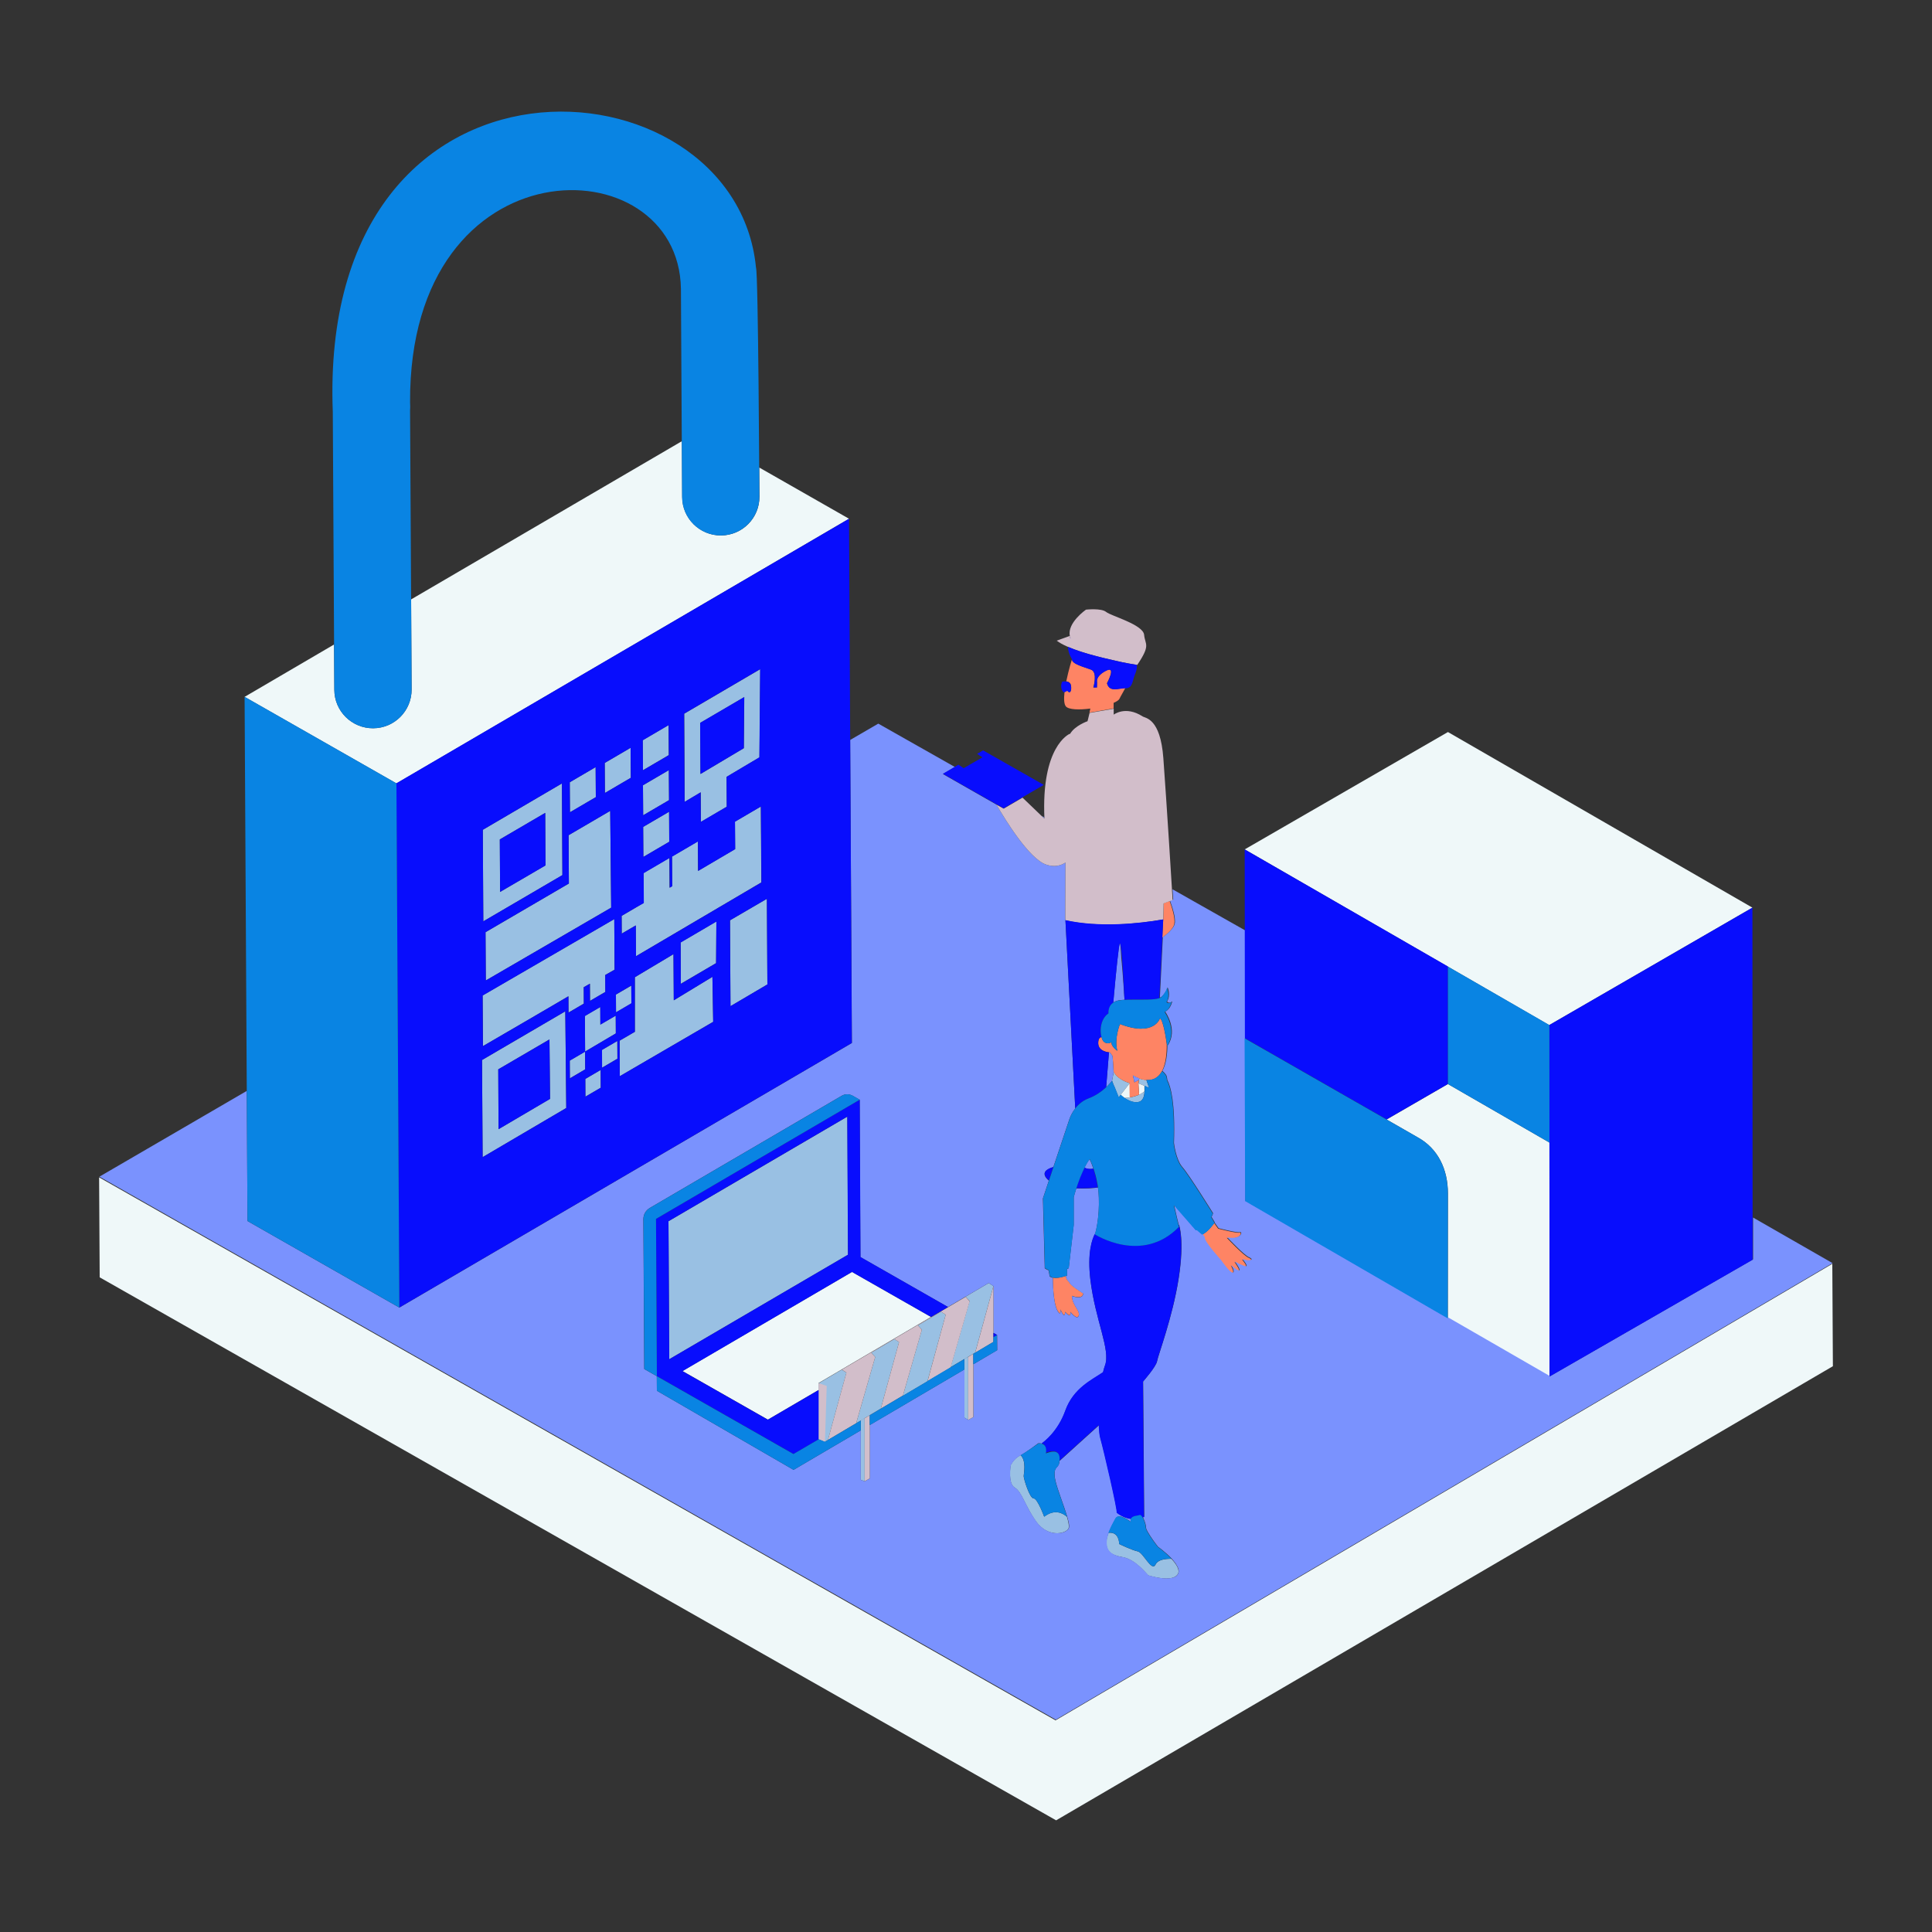 <?xml version="1.0" standalone="no"?>
<svg version="1.1" id="Layer_1_1_" xmlns="http://www.w3.org/2000/svg" xmlns:xlink="http://www.w3.org/1999/xlink" x="0px" y="0px" viewBox="0 0 2000 2000" enable-background="new 0 0 2000 2000" xml:space="preserve">
<rect x="0" y="0" width="2000" height="2000" fill="#333333" stroke="none"/>
<path id="color_x5F_7" fill="#99C0E3" d="M999.6,1342.3l23.9-14.1l4.9,3.1l-18.9,68.9l-25.5,15.1l19.7-68.5L999.6,1342.3z
	 M954.3,1376.5l-19.7,68.5l25.5-15.1L979,1361l-4.9-3.1l-23.9,14.1L954.3,1376.5z M906,1404.8l-19.7,68.5l25.5-15.1l18.9-68.9
	l-4.9-3.1l-23.9,14.1L906,1404.8z M847.4,1489.9l6.6,2.7l3.3-2.7l18.9-68.9l-4.9-3.1l-23.9,14.1L847.4,1489.9z M1002.3,1469.9v-65.3
	l-4,2.3v60.6L1002.3,1469.9z M891.1,1470.5v61.4l4,1.6v-65.3 M586.2,1147l-86.6,50.9l-0.6-100.6l86.2-50.4L586.2,1147z
	 M569.4,1137.5l-0.6-61.5l-53,31l0.3,61.9L569.4,1137.5z M581.7,811l0.5,94.9l-81.9,47.9l-0.5-94.8L581.7,811z M564.4,841.5
	l-47,27.5l0.3,54.3l46.9-27.4L564.4,841.5z M658,939.6l0.3,50.3l129.8-76.4l-0.3-50.3L658,939.6z M794.4,1019.1l-0.5-88.7
	l-38.2,22.3l0.5,88.9L794.4,1019.1z M704.6,975.6l0.2,42.8l36.5-21.4l0.3-43.1L704.6,975.6z M502.6,965l0.3,50l129.8-75.4l-1-100.2
	l-43.1,25.2l0.3,50L502.6,965z M500,1082.9c0,0,93-54,90.5-52.9s45.7-26.2,45.7-26.2l-0.3-52.4l-136.3,79.1L500,1082.9z
	 M738.3,1057.8l-0.8-46.6l-40,24.3l-0.3-47.8l-40,23.9v56.5l-15.8,9.2l0.1,18.4l0.1,18.4l15.6-9.1l0,0L738.3,1057.8z M623.2,1105.3
	l15.9-9.3l-0.1-18.4l-15.9,9.3L623.2,1105.3z M637.7,1048l15.9-9.3l-0.1-18.4l-15.9,9.3L637.7,1048z M606,1135.3l15.9-9.3l-0.1-18.4
	l-15.9,9.3L606,1135.3z M589.9,1116.3l15.9-9.3l-0.1-18.4l-15.9,9.3L589.9,1116.3z M621.5,1060.6l-0.1-18.2l-15.9,9.3l0.1,18.4v0.1
	l0.1,18.4l31.8-18.8l-0.1-18.4L621.5,1060.6z M588.5,1048.2l15.9-9.3l-0.1-18.4l-15.9,9.3L588.5,1048.2z M610.8,1036.1l15.9-9.3
	l-0.1-18.4l-15.9,9.3L610.8,1036.1z M643.6,966.5l15.9-9.3l-0.1-18.4l-15.9,9.3L643.6,966.5z M695.8,917.8l26.8-15.7l-0.2-31.1
	l-26.8,15.7L695.8,917.8z M666,887.1l26.8-15.7l-0.2-31.1L665.8,856L666,887.1z M786.2,784l-34,20.2l0.2,30.9l-26.8,15.7l-0.2-30.6
	l-16.6,9.9l-0.5-91.3l78.7-46.1L786.2,784z M770.5,721.6l-45.6,26.7l0.3,52.9l44.8-26.7L770.5,721.6z M665.8,844l26.8-15.7
	l-0.2-31.1l-26.8,15.7L665.8,844z M665.5,797.4l26.8-15.7l-0.2-31.1l-26.8,15.7L665.5,797.4z M761,881.7l26.8-15.7l-0.2-31.1
	l-26.8,15.7L761,881.7z M666.3,934.9l26.8-15.7l-0.2-31.1l-26.8,15.7L666.3,934.9z M590,840.9l26.8-15.7l-0.2-31.1l-26.8,15.7
	L590,840.9z M626.2,820.9l26.8-15.7l-0.2-31.1L626,789.8L626.2,820.9z M692,1264.2l0.8,142.9l185.1-108.2l-0.7-143L692,1264.2z
	 M1181.4,1139.4c2.3-1.9,3.2-5.5,3.4-9.6c-3.1,2.5-9.5,6.3-20.7,6.8C1170.5,1141,1177.6,1142.5,1181.4,1139.4z M1153,1109.3
	l-1.8,9.5l6.9,17.2l11.4-14.7C1155.2,1116.7,1153,1109.3,1153,1109.3z M1179.4,1116.4l-0.8,5.1l10.9,4.6l-2.8-8.1
	C1184.1,1117.8,1181.7,1117.3,1179.4,1116.4z M1050.4,1540c7.4,4.2,10.8,19.3,22.4,35.4c11.7,16.1,29.7,12.9,33.2,7
	c1-1.8,0.2-6.4-1.5-12.2c-4.5-4-12.9-8.3-23.6-0.1c0,0-6.9-19-11-19c-4,0-10.1-19.9-10.2-22.8c-0.1-2.3,3.1-15.9-3.2-21.9
	c-0.4,0.2-0.8,0.4-1.1,0.6c-6.2,3.3-9.2,9.8-9.2,9.8S1043,1535.8,1050.4,1540z M1162.7,1612.1c13.3,2.4,25.3,18.7,26.1,18.8
	c0.8,0.1,24.6,7.9,30.4-1.3c2.6-4.2-1.4-10.4-6.6-15.9c-6-0.1-13.9,0.8-16.3,5.8c-4,8.4-12.7-12.4-18.6-13.5
	c-5.9-1.2-19.1-7.6-19.1-7.6s0.2-13-11.1-11.6c-1.4,3.9-2.4,7.8-2.2,11.1C1145.9,1605.9,1149.4,1609.7,1162.7,1612.1z"></path>
<path id="color_x5F_6" fill="#EFF8F9" d="M1164.1,1136.6c-1.4-0.9-2.7-2-4-3.2l9.4-12.1c0,0,0.1,8.2,0.1,14.8
	C1167.8,1136.3,1166,1136.5,1164.1,1136.6z M1183.1,1123.4L1183.1,1123.4l-4.6-1.9l0.7,11.7c2.5-1.1,4.3-2.4,5.5-3.4v-5.7l0,0
	L1183.1,1123.4z M786,484c0.1,18.3,0.2,30.1,0.2,30.1c0.1,22.1-17.7,40.1-39.8,40.2l0,0c-22.1,0.1-40.1-17.7-40.2-39.8l-0.3-57.8
	L425.6,620.5l0.5,93.2c0.1,22.1-17.7,40.1-39.8,40.2l0,0c-22.1,0.1-40.1-17.7-40.2-39.8l-0.3-46.9l-92.6,54.2L410.4,811l468.5-274
	L786,484z M1288.5,879.3l315.4,181.8l210.2-121.5l-315.2-181.8L1288.5,879.3z M1288.8,1162.1L1288.8,1162.1l0.2,50.1L1288.8,1162.1z
	 M1289,1243.4v-0.1l-0.2,0.1l38,21.9L1289,1243.4z M1288.7,1074.8l-0.2-195.5L1288.7,1074.8L1288.7,1074.8z M1288.5,879.3
	l210.4,121.3l105,60.5l0.1,121.7l-105.1-60.6l-63.5,36.7l31.7,18.2c21.8,11.8,31.8,33.7,31.8,58.5l-0.1,128.9l105.3,60.7l-0.2-363.9
	L1288.5,879.3z M901.9,1400.1L901.9,1400.1l4.1,4.6l0,0L901.9,1400.1z M847.4,1431.7L847.4,1431.7l116.4-68.4l-81.8-46.6
	l-175.5,102.6l88.4,50.3l52.5-30.7L847.4,1431.7L847.4,1431.7z M964.3,1363.6L964.3,1363.6l-14.1,8.3L964.3,1363.6z M1092.7,1780.9
	l804.1-472.6l0.6,106l-804.1,470.1l-990.1-562.1l-0.6-103.5L1092.7,1780.9z"></path>
<path id="color_x5F_5" fill="#fe8464" d="M1215.6,956.5c-0.8,4.6-7.2,10.5-12.4,14l1.3-25.8c0,0,0.1-3.5,0.2-9.7l6.1-2.3
	C1213,939,1216.8,950.1,1215.6,956.5z M1145.9,707.3c0,0,10.2-18.8-1-13s-9.3,11.8-9.3,11.8l-0.1,5.5h-3.7c0,0,4.7-15.7-2.3-18.4
	s-20.3-5.9-19.8-10.8c0,0-3.5,11.1-5.9,22.9c2.1,0.3,4.4,1.3,4.9,4.3c1,6-1.3,8.4-3,6.1c-1.1-1.5-2.3,0.4-3.7,0.7
	c-0.8,6.8-0.6,12.5,1.4,14.9c3,3.4,13.9,3.7,25.3,2.2c-0.3,1.4-0.6,2.8-0.9,4.2l25-4.3v-5.8c3.2-1.4,5.4-2.8,6.1-4.3
	c1.1-2.4,3.6-6.4,6.1-11.2C1157.5,712.5,1148.6,716.9,1145.9,707.3z M1089.9,1322.6c0.1,11.2,1,32.1,6.9,36.8c0,0,1.5,0.4,1-4
	c0,0,4.2,11,4.9,2.6c0,0,6.3,7.8,5.4,0c0,0,6.9,9,8.6,3.8s-6.6-10.2-7.1-20.4c0,0,11.2,4.4,11.8-2.5c0,0-12.8-8-13.9-10.6
	c-0.8-2-3-1.9-4.2-7.5C1100.7,1321.8,1094.6,1323.6,1089.9,1322.6z M1292.7,1302.1c-5.5-2.3-22.7-20.7-22.7-20.7
	c14.6,2.7,16.2-6.3,13.1-5.4s-22.1-4.1-22.1-4.1s-1.7-2.3-4.1-5.8c-1,1.4-6.5,9.2-12.3,11.8c1.3,1.8,2.1,3.1,2.1,3.7
	c-0.1,4.6,16.8,23.1,16.8,23.1s9.5,13.8,12.2,13.1c2.7-0.7-1.6-7.9-1.6-7.9s4.7,4.8,7.8,5.6c3.2,0.8-4-9.2-4-9.2s8.4,4.8,11.3,4.9
	s-3.4-7.3-3.4-7.3C1293.9,1306.4,1298.2,1304.4,1292.7,1302.1z M1200.8,1054.1c0,0-5.9,19.6-41.4,6c0,0-6.1,14.5-2.8,27.7
	c0,0-6.9-4.9-5.9-9.1c0,0-3.5,3-7.7,0c-1.1-0.8-2.1-2.6-2.7-5.1c-1.7,0.2-3.1,1.5-3.4,5.3c-0.7,10.3,12.1,10.5,12.1,10.5
	s1,1.5,2.7,3.8c0.3,3.9,0.9,10.4,1.1,16.8l0.1-0.7c0,0,2.2,7.4,16.4,11.9c0,0,0.1,8.2,0.1,14.8c4-0.6,7.2-1.7,9.8-2.8l-0.7-11.7
	l4.6,1.9l0,0l-4.6-1.9l0.6-3.6c-1.9,0.9-3.5,1.8-4.8,2.6c-0.4-2.3-0.9-4.8-1.6-7.2c4.4,2.6,9.1,4.5,13.9,4.8
	c16.8,1.1,21.4-17.1,21.2-37.4C1207,1074.2,1204.1,1056.2,1200.8,1054.1z"></path>
<path id="color_x5F_4" fill="#7a92fe" d="M1170.9,1034.7c0.5,0,1,0,1.5,0C1171.9,1034.7,1171.4,1034.7,1170.9,1034.7z M1159.8,977.5
	L1159.8,977.5L1159.8,977.5z M1160,978.7L1160,978.7L1160,978.7z M1159.9,978v0.1V978z M1159.7,977.1
	C1159.6,977.1,1159.6,977.1,1159.7,977.1C1159.6,977.1,1159.6,977.1,1159.7,977.1z M1160.2,979.7c0-0.1,0-0.1,0-0.2
	C1160.2,979.5,1160.2,979.6,1160.2,979.7z M1170.3,1034.7c-0.3,0-0.7,0-1,0C1169.6,1034.7,1170,1034.7,1170.3,1034.7z
	 M1174.1,1034.7c-0.6,0-1.2,0-1.8,0C1173,1034.7,1173.5,1034.7,1174.1,1034.7z M1159.4,976.7L1159.4,976.7L1159.4,976.7z
	 M1159.5,976.8L1159.5,976.8L1159.5,976.8z M1152.4,1037.8L1152.4,1037.8c1.1-0.7,2.4-1.4,3.9-1.8c1.9-0.6,4.6-0.9,7.7-1.1
	c0-0.2,0-0.3,0-0.5c0-0.8-0.1-1.6-0.1-2.4c0-0.3,0-0.6-0.1-0.9c0-0.6-0.1-1.1-0.1-1.7c0-0.4,0-0.7-0.1-1.1c0-0.8-0.1-1.5-0.1-2.3
	c0-0.3,0-0.7-0.1-1c0-0.6-0.1-1.2-0.1-1.7c0-0.3,0-0.7-0.1-1c0-0.6-0.1-1.3-0.1-1.9c0-0.4,0-0.9-0.1-1.3c0-0.5-0.1-1-0.1-1.5
	c0-0.4,0-0.7-0.1-1.1c0-0.5-0.1-1-0.1-1.5s-0.1-1-0.1-1.5s-0.1-1-0.1-1.5c0-0.3,0-0.6-0.1-1c0-0.5-0.1-1.1-0.1-1.6
	c0-0.4,0-0.7-0.1-1.1c0-0.5-0.1-1.1-0.1-1.6c0-0.3,0-0.6-0.1-0.9c0-0.5-0.1-0.9-0.1-1.4c0-0.3,0-0.6-0.1-0.9c0-0.6-0.1-1.1-0.1-1.7
	c0-0.3,0-0.5-0.1-0.8c0-0.4-0.1-0.9-0.1-1.3c0-0.3,0-0.6-0.1-0.9c0-0.5-0.1-1.1-0.1-1.6c0-0.3,0-0.5-0.1-0.8c0-0.4-0.1-0.8-0.1-1.2
	c0-0.2,0-0.5-0.1-0.7c0-0.5-0.1-1.1-0.1-1.6c0-0.2,0-0.5-0.1-0.7c0-0.4-0.1-0.7-0.1-1.1c0-0.2,0-0.4,0-0.6c0-0.5-0.1-1-0.1-1.5
	c0-0.2,0-0.4,0-0.5c0-0.3-0.1-0.7-0.1-1c0-0.2,0-0.4,0-0.5c0-0.4-0.1-0.9-0.1-1.3c0-0.2,0-0.3,0-0.5c0-0.3-0.1-0.6-0.1-0.9
	c0-0.2,0-0.3,0-0.5c0-0.4-0.1-0.7-0.1-1.1c0-0.1,0-0.2,0-0.4c0-0.3-0.1-0.5-0.1-0.7c0-0.1,0-0.3,0-0.4c0-0.3-0.1-0.6-0.1-0.9
	c0-0.1,0-0.2,0-0.3c0-0.2-0.1-0.4-0.1-0.6c0-0.1,0-0.2,0-0.3c0-0.2-0.1-0.5-0.1-0.7c0-0.1,0-0.1,0-0.2c0-0.2-0.1-0.3-0.1-0.5
	c0-0.1,0-0.1,0-0.2c0-0.2-0.1-0.3-0.1-0.5c0,0,0,0,0-0.1s-0.1-0.2-0.1-0.3v-0.1c0-0.1-0.1-0.2-0.1-0.2l0,0l-0.1-0.1l0,0
	c0,0-0.1,0-0.1,0.1C1158.1,978.1,1155.5,1003.9,1152.4,1037.8z M1164.1,1034.9L1164.1,1034.9c0-0.1,0-0.1,0-0.2
	C1164.1,1034.8,1164.1,1034.9,1164.1,1034.9z M1161.5,992.9c0-0.1,0-0.2,0-0.3C1161.5,992.6,1161.5,992.7,1161.5,992.9z
	 M1161.2,988.8c0,0.1,0,0.2,0,0.3C1161.2,989,1161.2,988.9,1161.2,988.8z M1161.3,990.7c0,0.1,0,0.2,0,0.2
	C1161.4,990.9,1161.3,990.8,1161.3,990.7z M1161.6,994.7c0,0.1,0,0.1,0,0.2C1161.7,994.8,1161.7,994.8,1161.6,994.7z M1161.8,997
	c0-0.1,0-0.3,0-0.4C1161.8,996.8,1161.8,996.9,1161.8,997z M1160.6,982.7c0,0.1,0,0.1,0,0.2C1160.6,982.8,1160.6,982.8,1160.6,982.7
	z M1161.1,987.5c0-0.1,0-0.2,0-0.3C1161,987.3,1161,987.4,1161.1,987.5z M1160.5,981.8c0-0.1,0-0.2,0-0.2S1160.5,981.7,1160.5,981.8
	z M1160.3,980.4v0.1C1160.3,980.5,1160.3,980.5,1160.3,980.4z M1160.9,985.5c0,0.1,0,0.2,0,0.2S1160.9,985.6,1160.9,985.5z
	 M1160.8,984.4c0-0.1,0-0.2,0-0.2C1160.7,984.2,1160.8,984.3,1160.8,984.4z M1188.6,1118c0.3,0,0.6,0,0.9,0
	C1189.2,1118,1188.9,1118,1188.6,1118z M1171.6,1140.3c0.1,0,0.3,0.1,0.4,0.1C1171.9,1140.4,1171.7,1140.3,1171.6,1140.3z
	 M1164.5,1136.8c-0.1,0-0.1-0.1-0.2-0.1C1164.3,1136.8,1164.4,1136.8,1164.5,1136.8z M1170.4,1139.9h-0.1
	C1170.3,1139.8,1170.3,1139.9,1170.4,1139.9z M1173.4,1140.7c-0.1,0-0.3-0.1-0.4-0.1C1173.1,1140.7,1173.2,1140.7,1173.4,1140.7z
	 M1174.3,1140.9c0.1,0,0.3,0,0.4,0.1C1174.5,1140.9,1174.4,1140.9,1174.3,1140.9z M1184.1,1123.8l0.7,0.3l0,0l4.6,1.9L1184.1,1123.8
	z M1167.4,1034.8c0.4,0,0.9,0,1.4,0C1168.3,1034.8,1167.8,1034.8,1167.4,1034.8z M1166.5,1136.4c-0.2,0-0.5,0-0.7,0.1
	C1166,1136.4,1166.3,1136.4,1166.5,1136.4z M1168.8,1139.2c0,0-0.1,0-0.1-0.1C1168.7,1139.2,1168.8,1139.2,1168.8,1139.2z
	 M1166,1137.8c-0.1-0.1-0.2-0.1-0.3-0.2C1165.8,1137.7,1165.9,1137.7,1166,1137.8z M1167.4,1138.6c-0.1-0.1-0.2-0.1-0.3-0.2
	C1167.2,1138.5,1167.3,1138.5,1167.4,1138.6z M1162.2,1135.2c0.6,0.5,1.2,0.9,1.8,1.4C1163.4,1136.1,1162.8,1135.7,1162.2,1135.2z
	 M1190.1,1117.9c0.3,0,0.5-0.1,0.8-0.1C1190.6,1117.9,1190.4,1117.9,1190.1,1117.9z M1184.5,1117.7c0.1,0,0.2,0,0.3,0.1
	C1184.7,1117.8,1184.6,1117.7,1184.5,1117.7z M1192.8,1117.4c0.2-0.1,0.4-0.1,0.6-0.2C1193.2,1117.3,1193,1117.4,1192.8,1117.4z
	 M1165.9,1034.8c0.3,0,0.6,0,0.9,0C1166.5,1034.8,1166.2,1034.8,1165.9,1034.8z M1165.4,1034.9c-0.4,0-0.8,0-1.2,0.1
	C1164.5,1034.9,1164.9,1034.9,1165.4,1034.9z M1192.1,1117.6c-0.2,0.1-0.4,0.1-0.7,0.1C1191.7,1117.7,1191.9,1117.6,1192.1,1117.6z
	 M1161.9,1134.9c-0.6-0.5-1.2-1-1.8-1.6l0,0C1160.7,1133.9,1161.3,1134.4,1161.9,1134.9z M1197.3,1115.3c0.1,0,0.1-0.1,0.2-0.2
	C1197.4,1115.2,1197.3,1115.3,1197.3,1115.3z M1195.1,1116.5c0.1-0.1,0.3-0.1,0.4-0.2C1195.4,1116.4,1195.3,1116.5,1195.1,1116.5z
	 M1194.5,1116.8c-0.2,0.1-0.3,0.1-0.5,0.2C1194.2,1117,1194.3,1116.9,1194.5,1116.8z M1196.2,1116c0.1-0.1,0.2-0.1,0.3-0.2
	C1196.5,1115.8,1196.3,1115.9,1196.2,1116z M1162,999.2c0-0.1,0-0.1,0-0.2C1162,999.1,1162,999.2,1162,999.2z M1127.8,1199.9
	c-1.9,2.7-3.6,5.7-5.2,8.9c1.6,0.7,3.4,1.2,5.4,1.3l0,0c0.8,0,1.6,0,2.5-0.1l0,0c0.4,0,0.9-0.1,1.3-0.2l0,0l0,0
	C1129.8,1203.5,1127.8,1199.9,1127.8,1199.9z M1117.2,1142.9C1117.2,1142.9,1117.2,1143,1117.2,1142.9
	C1117.2,1143,1117.2,1142.9,1117.2,1142.9z M1118.7,1141.7c0.1,0,0.1-0.1,0.2-0.1C1118.8,1141.6,1118.7,1141.7,1118.7,1141.7z
	 M1120.4,1140.4c0.1-0.1,0.2-0.1,0.3-0.2C1120.6,1140.3,1120.5,1140.4,1120.4,1140.4z M1129.6,1136c-0.9,0.4-1.9,0.8-2.9,1.2
	C1127.7,1136.8,1128.6,1136.4,1129.6,1136z M1122.3,1139.3c0.1,0,0.1-0.1,0.2-0.1C1122.4,1139.2,1122.4,1139.2,1122.3,1139.3z
	 M1147.6,1046.4C1147.6,1046.5,1147.6,1046.5,1147.6,1046.4C1147.6,1046.5,1147.6,1046.5,1147.6,1046.4z M1145.9,1050.2
	c0.1-0.1,0.2-0.2,0.3-0.3C1146.1,1050.1,1146,1050.1,1145.9,1050.2z M1147.5,1047.1v0.1V1047.1z M1147.7,1045.7L1147.7,1045.7
	L1147.7,1045.7z M1147.8,1045v-0.1C1147.8,1044.9,1147.8,1044.9,1147.8,1045z M1129.7,1135.9c0.9-0.4,1.8-0.8,2.6-1.3
	C1131.4,1135.1,1130.6,1135.5,1129.7,1135.9z M1128,1210.1L1128,1210.1L1128,1210.1z M1130.5,1210
	C1130.5,1210,1130.6,1210,1130.5,1210C1130.6,1210,1130.5,1210,1130.5,1210z M1117.7,1219.8c1.1-2.7,2.2-5.5,3.6-8.3
	C1119.9,1214.3,1118.7,1217.1,1117.7,1219.8z M1132.6,1211.8c0.4,1.2,0.8,2.5,1.2,3.9C1133.3,1214.4,1133,1213.1,1132.6,1211.8z
	 M1132.5,1211.5c-0.2-0.6-0.4-1.2-0.6-1.7l0,0C1132.1,1210.3,1132.3,1210.9,1132.5,1211.5z M1122.6,1208.7c-0.5,0.9-0.9,1.8-1.4,2.8
	C1121.7,1210.6,1122.1,1209.7,1122.6,1208.7L1122.6,1208.7z M1124.3,1138.2c0.1-0.1,0.3-0.1,0.4-0.2
	C1124.6,1138.1,1124.4,1138.1,1124.3,1138.2z M1134.9,1133.2c-0.8,0.5-1.6,0.9-2.4,1.4C1133.3,1134.1,1134.1,1133.7,1134.9,1133.2z
	 M1147.5,1048.9C1147.5,1048.9,1147.5,1048.8,1147.5,1048.9L1147.5,1048.9z M1115.8,1144.3
	C1115.7,1144.4,1115.7,1144.4,1115.8,1144.3C1115.7,1144.4,1115.7,1144.4,1115.8,1144.3z M1114.8,1227.6c0.8-2.4,1.7-5,2.8-7.6
	C1116.6,1222.6,1115.6,1225.2,1114.8,1227.6z M1163.4,1023c0-0.1,0-0.3,0-0.4C1163.4,1022.7,1163.4,1022.8,1163.4,1023z
	 M1162.1,1001.6c0-0.1,0-0.3,0-0.4C1162.1,1001.3,1162.1,1001.4,1162.1,1001.6z M1163.3,1019.7c0,0.1,0,0.1,0,0.2
	C1163.3,1019.8,1163.3,1019.7,1163.3,1019.7z M1163.6,1025.7L1163.6,1025.7L1163.6,1025.7z M1163.9,1031.7c0,0.1,0,0.1,0,0.2
	C1163.9,1031.8,1163.9,1031.7,1163.9,1031.7z M1163.8,1029c0-0.1,0-0.3,0-0.4C1163.8,1028.7,1163.8,1028.8,1163.8,1029z
	 M1163.1,1017.3c0-0.2,0-0.4,0-0.5C1163.1,1016.9,1163.1,1017.1,1163.1,1017.3z M1147.5,1048.6L1147.5,1048.6L1147.5,1048.6z
	 M1151.5,1038.6l-0.1,0.1C1151.4,1038.6,1151.5,1038.6,1151.5,1038.6z M1162.3,1003.8c0,0.1,0,0.1,0,0.2
	C1162.3,1003.9,1162.3,1003.8,1162.3,1003.8z M1162.8,1011.7c0-0.2,0-0.3,0-0.5C1162.8,1011.4,1162.8,1011.6,1162.8,1011.7z
	 M1162.9,1014.2L1162.9,1014.2L1162.9,1014.2z M1162.5,1006.5c0-0.1,0-0.3,0-0.4C1162.4,1006.2,1162.5,1006.3,1162.5,1006.5z
	 M1148.8,1042.1c0,0,0,0.1-0.1,0.1C1148.7,1042.2,1148.7,1042.2,1148.8,1042.1z M1147.5,1047.7
	C1147.5,1047.8,1147.5,1047.8,1147.5,1047.7C1147.5,1047.8,1147.5,1047.8,1147.5,1047.7z M1149.2,1041.3c0,0,0-0.1,0.1-0.1
	C1149.2,1041.2,1149.2,1041.3,1149.2,1041.3z M1147.5,1048.2L1147.5,1048.2L1147.5,1048.2z M1147.6,1048.9L1147.6,1048.9
	L1147.6,1048.9L1147.6,1048.9z M1149.8,1040.4L1149.8,1040.4L1149.8,1040.4z M1150.6,1039.4l-0.1,0.1
	C1150.5,1039.5,1150.6,1039.5,1150.6,1039.4z M1148.3,1043.1L1148.3,1043.1L1148.3,1043.1z M1151.5,1082.4c0.3,0.5,0.6,0.9,0.9,1.3
	C1152,1083.3,1151.7,1082.9,1151.5,1082.4z M1148,1044L1148,1044L1148,1044z M1174.3,1120.4c1.3-0.7,3-1.6,4.8-2.6l-0.6,3.6l0.8-5.1
	h0.1c-2.3-0.8-4.6-1.9-6.7-3.2C1173.4,1115.6,1173.9,1118.1,1174.3,1120.4z M1143.5,1052.9c0.1-0.1,0.2-0.2,0.2-0.3
	C1143.6,1052.7,1143.5,1052.8,1143.5,1052.9z M1158.4,1596.3c-0.1-0.5-0.2-1.2-0.3-1.8C1158.3,1595.1,1158.4,1595.7,1158.4,1596.3z
	 M1157.6,1592.8c0.1,0.3,0.2,0.5,0.3,0.8C1157.8,1593.3,1157.7,1593,1157.6,1592.8z M1139.4,1066.1c0-0.1,0-0.1,0-0.2
	C1139.4,1065.9,1139.4,1066,1139.4,1066.1z M1142.5,1078.2C1142.6,1078.2,1142.6,1078.3,1142.5,1078.2
	C1142.6,1078.3,1142.6,1078.2,1142.5,1078.2z M1158.3,1611.2c0.1,0,0.2,0,0.2,0.1C1158.5,1611.2,1158.4,1611.2,1158.3,1611.2z
	 M1152.7,1587.3c-0.7-0.3-1.5-0.5-2.3-0.6C1151.2,1586.8,1152,1587,1152.7,1587.3z M1156.4,1590.3c0.4,0.5,0.7,1.1,0.9,1.7
	C1157,1591.4,1156.7,1590.9,1156.4,1590.3z M1153.4,1609.6c-0.1,0-0.1-0.1-0.2-0.1C1153.3,1609.5,1153.4,1609.6,1153.4,1609.6z
	 M1154.8,1610.1c0.1,0,0.1,0.1,0.2,0.1C1154.9,1610.2,1154.8,1610.1,1154.8,1610.1z M1150.8,1608.3
	C1150.8,1608.2,1150.8,1608.2,1150.8,1608.3C1150.8,1608.2,1150.8,1608.2,1150.8,1608.3z M1156.7,1610.7c-0.1,0-0.2,0-0.2-0.1
	C1156.5,1610.7,1156.6,1610.7,1156.7,1610.7z M1141.8,1077.3L1141.8,1077.3L1141.8,1077.3z M1141.5,1076.7L1141.5,1076.7
	L1141.5,1076.7z M1144.8,1051.3C1144.8,1051.3,1144.7,1051.4,1144.8,1051.3C1144.7,1051.4,1144.8,1051.3,1144.8,1051.3z
	 M1139.5,1064.1v0.1C1139.5,1064.2,1139.5,1064.2,1139.5,1064.1z M1140,1060.9c0-0.1,0-0.1,0-0.2
	C1140.1,1060.7,1140,1060.8,1140,1060.9z M1141.1,1076L1141.1,1076L1141.1,1076z M1140.5,1059c0,0.1-0.1,0.2-0.1,0.3
	C1140.5,1059.2,1140.5,1059.1,1140.5,1059z M1142.1,1077.7c0,0,0,0.1,0.1,0.1C1142.2,1077.8,1142.2,1077.8,1142.1,1077.7z
	 M1141,1057.5c0-0.1,0-0.1,0.1-0.2C1141.1,1057.4,1141.1,1057.4,1141,1057.5z M1141.8,1055.7c-0.1,0.1-0.1,0.2-0.2,0.4
	C1141.7,1055.9,1141.8,1055.8,1141.8,1055.7z M1142.6,1054.3l0.1-0.1C1142.6,1054.2,1142.6,1054.2,1142.6,1054.3z M1139.7,1062.4
	c0,0.1,0,0.2,0,0.3C1139.7,1062.6,1139.7,1062.5,1139.7,1062.4z M1196.8,1618.6c0.6-0.8,1.3-1.5,2.2-2.1
	C1198.1,1617.1,1197.4,1617.8,1196.8,1618.6z M1198.7,1633.2c-0.1,0-0.2,0-0.3,0C1198.6,1633.2,1198.7,1633.2,1198.7,1633.2z
	 M1188.8,1630.9c0,0-0.1-0.1-0.3-0.2C1188.6,1630.8,1188.7,1630.9,1188.8,1630.9c0,0,0.1,0,0.2,0
	C1188.9,1630.9,1188.8,1630.9,1188.8,1630.9z M1196.7,1632.8c0.1,0,0.2,0.1,0.4,0.1C1196.9,1632.9,1196.8,1632.9,1196.7,1632.8z
	 M1195.5,1620.7c0.3-0.3,0.6-0.7,0.8-1.2c0.1-0.3,0.3-0.6,0.5-0.9c-0.2,0.3-0.4,0.6-0.5,0.9C1196,1620,1195.8,1620.4,1195.5,1620.7z
	 M1498.9,1235.5L1498.9,1235.5v0.4V1235.5z M1288.9,1212.2v-1.9v-0.7V1212.2z M1187.6,1629.8c0.4,0.4,0.7,0.7,0.9,0.9
	C1188.3,1630.5,1188,1630.2,1187.6,1629.8z M1220.1,1269.4c0,0.2,0.1,0.3,0.1,0.4C1220.2,1269.7,1220.2,1269.5,1220.1,1269.4z
	 M1220.2,1269.9c0,0.1,0,0.2,0,0.2S1220.3,1270,1220.2,1269.9z M1220.1,1269.4c0-0.2-0.1-0.4-0.1-0.6
	C1220,1269,1220.1,1269.2,1220.1,1269.4z M1180.6,1607.8c0.4,0.4,0.8,0.8,1.3,1.3C1181.5,1608.6,1181.1,1608.1,1180.6,1607.8z
	 M1181.9,1609c0.3,0.4,0.7,0.7,1,1.1C1182.5,1609.8,1182.2,1609.4,1181.9,1609z M1175.2,1605.3c0.9,0.3,1.8,0.5,2.5,0.7
	c0.9,0.2,1.9,0.8,2.9,1.8c-1-1-2-1.6-2.9-1.8C1177,1605.8,1176.1,1605.6,1175.2,1605.3z M1158.6,1598.3L1158.6,1598.3
	c0,0,0-0.8-0.1-2C1158.6,1597.5,1158.6,1598.3,1158.6,1598.3z M1190.2,1631.3c0.1,0,0.2,0,0.3,0.1
	C1190.4,1631.3,1190.3,1631.3,1190.2,1631.3z M1151.9,1608.9c0,0,0.1,0,0.1,0.1C1152,1608.9,1151.9,1608.9,1151.9,1608.9z
	 M1182.6,1624.4c0.7,0.7,1.3,1.3,1.9,1.9C1183.9,1625.7,1183.2,1625,1182.6,1624.4z M1189.3,1631c-0.1,0-0.2,0-0.2-0.1
	C1189.1,1631,1189.2,1631,1189.3,1631z M1189.8,1631.2c-0.2,0-0.3-0.1-0.4-0.1C1189.5,1631.1,1189.7,1631.1,1189.8,1631.2z
	 M1194.2,1621.5h-0.1H1194.2z M1186.8,1628.8c-0.3-0.4-0.7-0.8-1.1-1.2C1186.1,1628.1,1186.5,1628.5,1186.8,1628.8z M1169.4,1124.4
	c0-1.9,0-3.2,0-3.2S1169.4,1122.5,1169.4,1124.4z M1183.4,1136.6c-0.2,0.3-0.3,0.7-0.5,1C1183.1,1137.3,1183.2,1137,1183.4,1136.6z
	 M1183.8,1135.5c-0.1,0.3-0.2,0.7-0.4,1C1183.6,1136.2,1183.7,1135.9,1183.8,1135.5z M1183.9,1135.3c0.1-0.4,0.2-0.7,0.3-1.1
	C1184.1,1134.5,1184,1134.9,1183.9,1135.3z M1184.7,1131.4c0,0.5-0.1,0.9-0.2,1.3C1184.6,1132.3,1184.6,1131.8,1184.7,1131.4z
	 M1184.2,1134.1c0.1-0.4,0.2-0.9,0.3-1.3C1184.4,1133.2,1184.3,1133.7,1184.2,1134.1z M1178.2,1140.8c0.1,0,0.3-0.1,0.4-0.1
	C1178.4,1140.8,1178.3,1140.8,1178.2,1140.8z M1179.6,1140.4c-0.1,0-0.2,0.1-0.4,0.1C1179.4,1140.5,1179.5,1140.5,1179.6,1140.4z
	 M1178.5,1121.5l0.7,11.7c-2.5,1.2-5.8,2.2-9.8,2.8l0,0c-0.2,0-0.5,0.1-0.7,0.1l0,0c6.8-0.9,11.4-3.1,14.3-5c-1,0.7-2.3,1.4-3.8,2.1
	L1178.5,1121.5z M1180.5,1140c-0.1,0.1-0.2,0.1-0.3,0.2C1180.3,1140.1,1180.4,1140,1180.5,1140z M1182.7,1137.8
	c-0.1,0.2-0.3,0.5-0.5,0.7C1182.4,1138.2,1182.6,1138,1182.7,1137.8z M1181.4,1139.4c0.3-0.2,0.5-0.5,0.7-0.7
	C1181.9,1138.9,1181.6,1139.2,1181.4,1139.4z M1164.1,1136.6L1164.1,1136.6L1164.1,1136.6L1164.1,1136.6z M1137.3,1131.7
	c-0.7,0.5-1.5,0.9-2.2,1.4C1135.8,1132.7,1136.5,1132.2,1137.3,1131.7z M1182.3,1117.3c0.2,0.1,0.4,0.1,0.6,0.2
	C1182.8,1117.4,1182.5,1117.3,1182.3,1117.3z M1180.2,1116.7c0.3,0.1,0.7,0.2,1,0.3C1180.9,1116.9,1180.5,1116.8,1180.2,1116.7z
	 M1183.2,1131c0.1-0.1,0.3-0.2,0.4-0.3C1183.5,1130.8,1183.4,1130.9,1183.2,1131z M1155,1086.5c0.9,0.8,1.6,1.3,1.6,1.3l0,0
	C1156.6,1087.8,1155.9,1087.3,1155,1086.5z M1155.9,1074.4c-0.1,0.8-0.2,1.6-0.2,2.4C1155.8,1075.9,1155.8,1075.1,1155.9,1074.4z
	 M1184.2,1130.2c-0.1,0.1-0.2,0.1-0.3,0.2C1184,1130.4,1184.1,1130.3,1184.2,1130.2z M1169.5,1127.7c0-0.3,0-0.6,0-0.9
	C1169.5,1127.1,1169.5,1127.4,1169.5,1127.7z M1177.4,1140.9c-0.1,0-0.2,0-0.3,0C1177.2,1141,1177.3,1141,1177.4,1140.9z
	 M1168.7,1136.1L1168.7,1136.1c-0.4,0.1-0.9,0.1-1.3,0.2C1167.9,1136.3,1168.3,1136.2,1168.7,1136.1z M1151.2,1118.8
	c0.6,2.4,1.5,4.7,2.8,6.9L1151.2,1118.8L1151.2,1118.8z M1139.5,1069.2L1139.5,1069.2L1139.5,1069.2z M1138.8,1085.1
	c0-0.1-0.1-0.1-0.1-0.2C1138.7,1085,1138.7,1085.1,1138.8,1085.1z M1139.5,1085.9C1139.4,1085.9,1139.4,1085.9,1139.5,1085.9
	C1139.4,1085.9,1139.4,1085.9,1139.5,1085.9z M1140.4,1086.6c-0.1,0-0.1-0.1-0.2-0.1C1140.2,1086.6,1140.3,1086.6,1140.4,1086.6z
	 M1175.9,1141c-0.1,0-0.1,0-0.2,0C1175.8,1141,1175.9,1141,1175.9,1141z M1141.3,1087.3c-0.1,0-0.1-0.1-0.2-0.1
	C1141.2,1087.2,1141.2,1087.2,1141.3,1087.3z M1142.2,1087.7C1142.1,1087.7,1142.1,1087.7,1142.2,1087.7
	C1142.1,1087.7,1142.1,1087.7,1142.2,1087.7z M1139.4,1067.5C1139.4,1067.6,1139.4,1067.6,1139.4,1067.5
	C1139.4,1067.6,1139.4,1067.6,1139.4,1067.5z M1139.7,1070.7L1139.7,1070.7L1139.7,1070.7z M1138.1,1084.1c0-0.1-0.1-0.1-0.1-0.2
	C1138,1084,1138,1084.1,1138.1,1084.1z M1137.5,1083L1137.5,1083L1137.5,1083z M1137.1,1081.7c0,0.1,0,0.1,0.1,0.2
	C1137.1,1081.8,1137.1,1081.7,1137.1,1081.7z M1136.9,1080.2c0,0.1,0,0.2,0,0.2C1136.9,1080.4,1136.9,1080.3,1136.9,1080.2z
	 M1150.7,1078.7L1150.7,1078.7c0,0-0.5,0.4-1.3,0.8C1150.2,1079.1,1150.7,1078.7,1150.7,1078.7z M1155.6,1079.1L1155.6,1079.1
	L1155.6,1079.1z M1184.7,1131.3c0.2-1.6,0.2-3.3,0.1-5v3.5l0,0C1184.8,1130.3,1184.7,1130.8,1184.7,1131.3z M1143.2,1088.2
	c-0.1,0-0.1-0.1-0.2-0.1C1143.1,1088.1,1143.1,1088.2,1143.2,1088.2z M1186.7,1118c0.5,0,1,0,1.5,0
	C1187.6,1118,1187.2,1118,1186.7,1118z M1145.8,1089h0.1C1145.9,1089,1145.9,1089,1145.8,1089z M1145,1088.8L1145,1088.8
	L1145,1088.8z M1144.2,1088.5c-0.1,0-0.1,0-0.2-0.1C1144.1,1088.5,1144.1,1088.5,1144.2,1088.5z M1146.7,1089.1h0.1
	C1146.7,1089.1,1146.7,1089.1,1146.7,1089.1z M1147.9,1079.9c-0.4,0.1-0.8,0.1-1.2,0.1C1147.1,1080,1147.5,1080,1147.9,1079.9z
	 M1204,1060.7L1204,1060.7L1204,1060.7z M1082.3,1498.5c0-0.1,0-0.1-0.1-0.2C1082.3,1498.3,1082.3,1498.4,1082.3,1498.5z
	 M1100,1321.9L1100,1321.9L1100,1321.9z M1081.4,1496.5c0-0.1-0.1-0.1-0.1-0.2C1081.3,1496.4,1081.4,1496.5,1081.4,1496.5z
	 M1092.1,1502.7c-0.4-0.1-0.8-0.2-1.3-0.2c-0.2,0-0.4,0-0.6,0c0.8,0,1.6,0.1,2.4,0.4C1092.4,1502.8,1092.3,1502.7,1092.1,1502.7z
	 M1096.4,1507.4c0,0.1,0,0.2,0.1,0.3C1096.4,1507.6,1096.4,1507.5,1096.4,1507.4z M1076.1,1558.8c-0.6-1.2-1.2-2.3-1.8-3.3
	C1074.9,1556.5,1075.5,1557.7,1076.1,1558.8z M1076.1,1558.8c2.6,5.3,4.8,11.3,4.8,11.3l0,0
	C1080.9,1570.1,1078.7,1564.1,1076.1,1558.8z M1096.5,1508.4c0,0.1,0,0.2,0,0.3C1096.6,1508.6,1096.5,1508.5,1096.5,1508.4z
	 M1080.1,1495.2C1080.2,1495.2,1080.2,1495.2,1080.1,1495.2C1080.2,1495.2,1080.2,1495.2,1080.1,1495.2z M1080.7,1495.6l-0.1-0.1
	C1080.6,1495.6,1080.6,1495.6,1080.7,1495.6z M1081.1,1496.1l-0.1-0.1C1081,1496,1081,1496,1081.1,1496.1z M1096,1505.9
	c0,0.1,0.1,0.2,0.1,0.3C1096,1506.1,1096,1506,1096,1505.9z M1103.7,1584.8c0.1,0,0.2-0.1,0.2-0.2
	C1103.8,1584.7,1103.8,1584.7,1103.7,1584.8z M1170.8,1572.2c0.1-0.1,0.1-0.2,0.2-0.3C1170.9,1572,1170.9,1572.1,1170.8,1572.2z
	 M1171.4,1571.4c-0.1,0.1-0.1,0.2-0.2,0.3C1171.2,1571.6,1171.3,1571.5,1171.4,1571.4z M1171.9,1604.2c0.6,0.2,1.2,0.5,1.8,0.7
	C1173.1,1604.6,1172.5,1604.4,1171.9,1604.2z M1170.2,1603.5c-0.2-0.1-0.4-0.2-0.6-0.3C1169.7,1603.3,1170,1603.4,1170.2,1603.5z
	 M1097.3,1587c0.2,0,0.3,0,0.5-0.1C1097.6,1587,1097.5,1587,1097.3,1587z M1082.6,1500.1c0-0.1,0-0.2,0-0.3
	C1082.6,1499.9,1082.6,1500,1082.6,1500.1z M1095.6,1505.3c0,0.1,0.1,0.2,0.1,0.2C1095.7,1505.4,1095.7,1505.3,1095.6,1505.3z
	 M1095.8,1565.7c0.5,0.1,1,0.2,1.4,0.3C1096.8,1565.9,1096.3,1565.8,1095.8,1565.7z M1096.2,1506.6c0,0.1,0.1,0.2,0.1,0.3
	C1096.3,1506.8,1096.2,1506.7,1096.2,1506.6z M1095.3,1504.7c0,0.1,0.1,0.1,0.1,0.2C1095.4,1504.8,1095.3,1504.8,1095.3,1504.7z
	 M1082.6,1504.2c-0.1,0-0.1,0.1-0.2,0.1C1082.5,1504.2,1082.5,1504.2,1082.6,1504.2z M1060.4,1516.2c0.1,0.8,0.1,1.7,0.1,2.5
	C1060.5,1517.9,1060.4,1517.1,1060.4,1516.2z M1059.9,1526.5c-0.1,0.5-0.1,0.9-0.1,1.3C1059.8,1527.4,1059.8,1527,1059.9,1526.5z
	 M1060.3,1515.4c-0.1-0.6-0.1-1.1-0.2-1.7C1060.1,1514.3,1060.2,1514.8,1060.3,1515.4z M1063.7,1560.4c-0.1-0.1-0.2-0.3-0.2-0.4
	C1063.6,1560.1,1063.7,1560.3,1063.7,1560.4z M1060,1530.1c0.3,1.2,0.7,2.9,1.3,4.8C1060.8,1533,1060.3,1531.4,1060,1530.1z
	 M1059.7,1528.3c0-0.1,0-0.3,0-0.6C1059.7,1528,1059.7,1528.2,1059.7,1528.3c0,0.3,0.1,0.7,0.2,1.2
	C1059.8,1529,1059.7,1528.6,1059.7,1528.3z M1100.7,1321.7L1100.7,1321.7L1100.7,1321.7z M1102.1,1321.3h0.1
	C1102.2,1321.2,1102.1,1321.3,1102.1,1321.3z M1102.8,1321h-0.1C1102.7,1321.1,1102.7,1321.1,1102.8,1321z M1133.3,1277.7
	c0,0,0-0.1,0.1-0.2C1133.3,1277.6,1133.3,1277.7,1133.3,1277.7z M1133.3,1277.7C1133.3,1277.8,1133.3,1277.8,1133.3,1277.7
	C1133.3,1277.8,1133.3,1277.8,1133.3,1277.7z M1082.6,1501.7c0,0.1,0,0.3,0,0.4C1082.6,1501.9,1082.6,1501.8,1082.6,1501.7z
	 M1082.6,1502.8c0,0.1,0,0.2,0,0.4C1082.5,1503,1082.5,1502.9,1082.6,1502.8z M1165.2,1601.4c0.4,0.2,0.7,0.3,1.1,0.5
	C1165.9,1601.7,1165.5,1601.5,1165.2,1601.4z M1082.5,1499.3c0-0.1,0-0.2-0.1-0.3C1082.4,1499.1,1082.5,1499.2,1082.5,1499.3z
	 M1082.6,1500.7c0,0.1,0,0.2,0,0.4C1082.6,1500.9,1082.6,1500.8,1082.6,1500.7z M1082.4,1504.3L1082.4,1504.3L1082.4,1504.3z
	 M1085.8,1503.1c0.6-0.2,1.2-0.3,1.8-0.4c-0.3,0-0.6,0.1-0.9,0.2C1086.4,1502.9,1086.1,1503,1085.8,1503.1z M1073.8,1554.8
	c-0.3-0.5-0.6-0.9-0.9-1.3C1073.2,1553.9,1073.5,1554.3,1073.8,1554.8z M1072.9,1553.4c-0.6-0.8-1.2-1.5-1.8-1.9
	C1071.7,1552,1072.3,1552.6,1072.9,1553.4z M1090.2,1502.5c-0.4,0-0.9,0-1.3,0.1c-0.4,0-0.8,0.1-1.2,0.2
	C1088.4,1502.6,1089.3,1502.5,1090.2,1502.5z M1070,1551.1c0.3,0,0.5,0.1,0.8,0.2C1070.5,1551.2,1070.2,1551.1,1070,1551.1z
	 M1085.8,1503.1c-1.5,0.4-2.7,0.9-3.2,1.1C1083.1,1504,1084.3,1503.5,1085.8,1503.1z M1081.6,1496.9c0,0.1,0.1,0.1,0.1,0.2
	C1081.7,1497,1081.7,1496.9,1081.6,1496.9z M1203.7,1059.7c0-0.1-0.1-0.2-0.1-0.3C1203.6,1059.6,1203.7,1059.7,1203.7,1059.7z
	 M1203.3,1058.5c0,0.1,0.1,0.2,0.1,0.3C1203.3,1058.7,1203.3,1058.6,1203.3,1058.5z M1204.3,1061.8c0,0.1,0,0.1,0,0.2
	C1204.3,1062,1204.3,1061.9,1204.3,1061.8z M1204.7,1063.2c0-0.1-0.1-0.2-0.1-0.3C1204.6,1063,1204.6,1063.1,1204.7,1063.2z
	 M1203,1057.6c0,0.1,0.1,0.2,0.1,0.3C1203,1057.8,1203,1057.7,1203,1057.6z M1202.3,1056.1c0-0.1-0.1-0.1-0.1-0.2
	C1202.2,1056,1202.3,1056.1,1202.3,1056.1z M1256.8,1266.3c0,0.1-0.1,0.1-0.1,0.2C1256.7,1266.4,1256.8,1266.3,1256.8,1266.3z
	 M1201.6,1055c0-0.1-0.1-0.1-0.1-0.2C1201.5,1054.8,1201.6,1054.9,1201.6,1055z M1201.3,1054.5l-0.1-0.1
	C1201.2,1054.4,1201.2,1054.5,1201.3,1054.5z M1201.9,1055.3c0,0.1,0.1,0.1,0.1,0.2C1201.9,1055.4,1201.9,1055.4,1201.9,1055.3z
	 M1204.9,1064.4c0-0.1,0-0.2-0.1-0.3C1204.9,1064.2,1204.9,1064.3,1204.9,1064.4z M1202.6,1056.8v0.1
	C1202.7,1056.9,1202.6,1056.9,1202.6,1056.8z M1205.2,1065.4c0,0.1,0,0.1,0,0.2C1205.2,1065.5,1205.2,1065.4,1205.2,1065.4z
	 M1207.1,1075.3c0,0.1,0,0.3,0.1,0.4C1207.1,1075.6,1207.1,1075.4,1207.1,1075.3z M1207.7,1079.3c0,0.2,0.1,0.4,0.1,0.7
	C1207.7,1079.7,1207.7,1079.5,1207.7,1079.3z M1206.9,1074.2c0,0.1,0,0.3,0.1,0.4C1206.9,1074.5,1206.9,1074.3,1206.9,1074.2z
	 M1207.4,1077.2c0.1,0.7,0.2,1.3,0.3,1.9C1207.6,1078.6,1207.5,1077.9,1207.4,1077.2z M1207.3,1076.8c0-0.1,0-0.3-0.1-0.5
	C1207.2,1076.4,1207.3,1076.6,1207.3,1076.8z M1205.7,1068c0,0.1,0,0.2,0,0.2C1205.8,1068.2,1205.7,1068.1,1205.7,1068z
	 M1206,1069.2c0,0.1,0,0.2,0.1,0.3C1206,1069.4,1206,1069.3,1206,1069.2z M1206.2,1070.5c0,0.1,0,0.2,0.1,0.3
	C1206.2,1070.7,1206.2,1070.6,1206.2,1070.5z M1206.7,1073.1c0,0.1,0,0.1,0,0.2C1206.7,1073.2,1206.7,1073.2,1206.7,1073.1z
	 M1206.5,1072c0-0.1,0-0.1,0-0.2C1206.5,1071.8,1206.5,1071.9,1206.5,1072z M1161.6,1599.7c0.1,0.1,0.3,0.1,0.5,0.2
	C1161.9,1599.9,1161.7,1599.8,1161.6,1599.7z M1203.6,1633.9c0.1,0,0.3,0,0.4,0C1203.8,1633.9,1203.7,1633.9,1203.6,1633.9z
	 M1201.7,1633.7c0.1,0,0.2,0,0.3,0C1201.9,1633.7,1201.8,1633.7,1201.7,1633.7z M1256.3,1267c0.1-0.1,0.1-0.2,0.2-0.2
	C1256.4,1266.8,1256.4,1266.9,1256.3,1267z M1208.9,1634c0.1,0,0.3,0,0.4,0C1209.2,1634,1209,1634,1208.9,1634z M1205.6,1634
	c-0.2,0-0.3,0-0.5,0C1205.3,1634,1205.5,1634,1205.6,1634z M1191.7,1631.7c0.1,0,0.2,0.1,0.4,0.1
	C1191.9,1631.8,1191.8,1631.7,1191.7,1631.7z M1148.2,1606.1L1148.2,1606.1L1148.2,1606.1z M1194.8,1621.3c0.2-0.1,0.4-0.3,0.6-0.5
	C1195.2,1621,1195,1621.1,1194.8,1621.3z M1160.6,1611.7c-0.1,0-0.1,0-0.2,0C1160.5,1611.7,1160.5,1611.7,1160.6,1611.7z
	 M1191.2,1631.6c-0.1,0-0.2-0.1-0.3-0.1C1191,1631.5,1191.1,1631.5,1191.2,1631.6z M1214.7,1616.1c0.1,0.1,0.2,0.2,0.2,0.3
	C1214.9,1616.3,1214.8,1616.2,1214.7,1616.1z M1200,1633.4c0.1,0,0.3,0,0.5,0.1C1200.3,1633.5,1200.1,1633.5,1200,1633.4z
	 M1252.6,1271.5C1252.7,1271.4,1252.7,1271.4,1252.6,1271.5C1252.7,1271.4,1252.7,1271.4,1252.6,1271.5z M1253.5,1270.5
	L1253.5,1270.5L1253.5,1270.5z M1251.8,1272.3C1251.8,1272.4,1251.8,1272.4,1251.8,1272.3
	C1251.8,1272.4,1251.8,1272.4,1251.8,1272.3z M1256,1267.4c0,0-0.1,0.1-0.1,0.2C1256,1267.5,1256,1267.4,1256,1267.4z
	 M1254.2,1269.7C1254.2,1269.7,1254.2,1269.6,1254.2,1269.7C1254.2,1269.6,1254.2,1269.7,1254.2,1269.7z M1217.1,1619.3
	L1217.1,1619.3L1217.1,1619.3z M1217.8,1631.2c-0.1,0.1-0.2,0.2-0.3,0.3C1217.6,1631.4,1217.7,1631.3,1217.8,1631.2z M1218.5,1630.5
	c-0.1,0.1-0.2,0.2-0.2,0.3C1218.4,1630.7,1218.4,1630.6,1218.5,1630.5z M1216.9,1631.9c-0.1,0.1-0.3,0.2-0.4,0.2
	C1216.7,1632.1,1216.8,1632,1216.9,1631.9z M1136.4,1229c-0.1-0.9-0.3-1.7-0.4-2.6C1136.2,1227.3,1136.3,1228.2,1136.4,1229z
	 M1215.6,1632.7c0.1-0.1,0.3-0.1,0.4-0.2C1215.8,1632.5,1215.7,1632.6,1215.6,1632.7z M627.9,1008.6c0.4-0.3,0.9-0.5,1.3-0.7
	C628.8,1008.1,628.3,1008.3,627.9,1008.6z M610.6,1018.4c-1.1,0.6-2.1,1.2-3.2,1.8C608.5,1019.6,609.5,1019,610.6,1018.4z
	 M636.3,1003.8c0,0,0,0-0.1,0.1C636.2,1003.9,636.3,1003.8,636.3,1003.8z M634.1,1005.1c0.2-0.1,0.4-0.2,0.6-0.3
	C634.5,1004.8,634.3,1005,634.1,1005.1z M632.6,1005.9c-0.3,0.2-0.6,0.4-1,0.6C632,1006.2,632.3,1006.1,632.6,1005.9z M626.7,1009.3
	c0.3-0.2,0.5-0.3,0.8-0.5C627.2,1009,626.9,1009.1,626.7,1009.3z M604.4,1021.9c1-0.6,2-1.2,3.1-1.7
	C606.4,1020.8,605.3,1021.4,604.4,1021.9z M635.8,1004.1c-0.3,0.1-0.6,0.3-1.1,0.6C635.2,1004.4,635.5,1004.2,635.8,1004.1z
	 M626.7,1026.8l-0.1-17.5l0,0L626.7,1026.8z M1897.1,1307.6L1093,1780.2l-990.1-562.1l152.6-88.8l0.7,134.7l157.2,89.6l468.5-273.9
	L880.1,766l29.1-16.9l79.3,44.9l-12.4,7.3l55.4,31.6c8.5,14.7,33.6,56,51.4,62.1c8.4,2.9,15.1,1.2,20.1-2.1
	c-0.2,32-0.2,57.2-0.2,57.2l10.3,197.4l0,0l-3.8-72.9l3.8,72.9c-4.8,6.1-6.5,12.3-6.5,12.3l-16.2,48.4c-7.3,2.1-12.1,5.7-6.9,11.8
	c0.7,0.8,1.4,1.5,2.2,2.2l0.7-2l-6.8,20.4l1.9,72.3c0,0,1.4,1.2,4,2.2l1.1,6.3c0.9,0.7,2.1,1.2,3.3,1.4c0.1,11.2,1,32.1,6.9,36.8
	c0,0,1.5,0.4,1-4c0,0,4.2,11,4.9,2.6c0,0,6.3,7.8,5.4,0c0,0,6.9,9,8.6,3.8s-6.6-10.2-7.1-20.4c0,0,11.2,4.4,11.8-2.5
	c0,0-12.8-8-13.9-10.6c-0.8-2-3-1.9-4.2-7.5l0,0c0.7-0.3,1.2-0.4,1.2-0.4v-6.8c0.6-0.3,1.2-0.6,1.8-0.9l5.2-44.8v-28.7
	c0,0,1.2-4.8,3.4-11.5c-0.3,0.8-0.5,1.5-0.7,2.3c9.4,0.5,18.2-0.2,22.4-0.9c0.5,3.3,0.8,6.8,0.9,10.5c0.7,19.7-2.7,33.3-3.7,37.1
	c-3.3,6-8.3,20-5,47.9c5.1,42.4,21.2,72.7,15.1,89c-0.7,1.9-1.4,4.3-2,6.9l0,0c-10.9,7.6-30.7,16.2-39.1,39.9
	c-7.8,21.8-22.4,32.4-24.4,33.8c-1.9-0.6-3.7-0.3-3.7-0.3s-11.5,8.7-18,12.4l0,0c-0.4,0.2-0.8,0.4-1.1,0.6c-6.2,3.3-9.2,9.8-9.2,9.8
	s-3.3,18.9,4.2,23.1c4.9,2.8,8.1,10.4,13.1,20c0.1,0.2,0.2,0.3,0.2,0.5c0.3,0.6,0.6,1.2,1,1.8l0,0l0,0c0.7,1.4,1.5,2.8,2.4,4.2l0,0
	c1.1,1.9,2.3,3.9,3.7,5.9l0,0c0.7,1,1.4,2,2.1,3l0,0l0,0l0,0c1.8,2.5,3.8,4.6,5.9,6.2c0.4,0.3,0.8,0.6,1.2,0.9
	c5.6,4,11.7,5.1,16.7,4.5c-0.1,0-0.2,0-0.3,0c0.1,0,0.2,0,0.3,0c0.2,0,0.5-0.1,0.7-0.1s0.3,0,0.5-0.1c0.2,0,0.4-0.1,0.7-0.1
	c0.1,0,0.2,0,0.2,0c-0.1,0-0.2,0-0.2,0c2.1-0.4,3.8-1.1,5.2-2.1c0.1-0.1,0.2-0.1,0.2-0.2c0.3-0.2,0.6-0.4,0.8-0.6l0,0l0,0
	c0.6-0.5,1-1,1.3-1.6c0.8-1.4,0.5-4.4-0.5-8.3c0-0.1,0-0.2-0.1-0.2c-0.1-0.3-0.1-0.5-0.2-0.8c0-0.1,0-0.1,0-0.2s-0.1-0.2-0.1-0.3
	c-0.1-0.3-0.2-0.6-0.2-0.9c0-0.1-0.1-0.2-0.1-0.3c-0.1-0.2-0.1-0.4-0.2-0.6c0-0.1-0.1-0.2-0.1-0.3c0-0.1-0.1-0.2-0.1-0.4l0,0
	c-3.2-11.1-9.6-26.8-12-36.7c-0.1-0.5-0.2-1-0.3-1.5v-0.1c-0.1-0.5-0.2-0.9-0.3-1.3v-0.1c-0.1-0.4-0.1-0.8-0.2-1.1
	c0-0.1,0-0.1,0-0.2c-0.1-0.4-0.1-0.8-0.1-1.2c0-0.7-0.1-1.4-0.1-2s0-1.2,0.1-1.7c0-0.3,0.1-0.6,0.1-0.8c0.1-0.4,0.1-0.8,0.2-1.1
	c0-0.2,0.1-0.4,0.2-0.5c0.1-0.3,0.2-0.6,0.4-0.9c0.1-0.2,0.2-0.4,0.3-0.5c0.1-0.2,0.2-0.4,0.4-0.6c0.3-0.4,0.6-0.8,1-1.2
	c0.1-0.1,0.2-0.2,0.3-0.3c0.3-0.4,0.7-0.9,1-1.4c0.4-0.7,0.7-1.5,0.9-2.7c0.1-0.5,0.2-1,0.2-1.5v-0.1l40.9-37
	c0.2,6,0.7,10.9,1.6,13.8c3.6,12.3,18.1,74.9,16.9,76.7c0,0,6.1,5.4,14.9,6.5l0,0c-0.3,0.8-0.4,1.9-0.1,3.3c0,0,0,0-0.1-0.1l0,0
	c-1-0.8-12.5-9.7-15.9-3.7c-2.1,3.7-5.1,9.2-7.2,14.7l0,0l0,0v0.1c-0.1,0.3-0.2,0.6-0.3,0.9c-0.1,0.2-0.1,0.3-0.2,0.5
	c0,0.1-0.1,0.3-0.1,0.4s-0.1,0.2-0.1,0.3c0,0,0,0,0,0.1c-1,3.1-1.5,6.1-1.4,8.8c0.2,3.4,1,6.1,2.9,8.2l0,0c0.7,0.8,1.5,1.5,2.5,2.1
	c0,0,0.1,0,0.1,0.1c0.3,0.2,0.7,0.4,1.1,0.6l0.1,0.1c0.4,0.2,0.8,0.4,1.2,0.6c0.1,0,0.1,0.1,0.2,0.1c0.4,0.2,0.9,0.3,1.3,0.5
	c0.1,0,0.2,0.1,0.2,0.1c0.5,0.2,1,0.3,1.5,0.5c0.1,0,0.2,0,0.2,0.1c0.5,0.2,1.1,0.3,1.6,0.4c0.1,0,0.2,0,0.2,0.1
	c0.6,0.1,1.2,0.3,1.9,0.4c0.1,0,0.1,0,0.2,0c0.7,0.1,1.4,0.3,2.1,0.4l0,0c2.7,0.5,5.4,1.6,7.9,3c0.3,0.2,0.7,0.4,1,0.6
	c0.6,0.4,1.2,0.7,1.8,1.1c8.5,5.6,14.8,14.1,15.4,14.2c0,0,0.1,0,0.2,0c0,0,0,0,0.1,0s0.1,0,0.2,0.1h0.1c0.2,0,0.3,0.1,0.5,0.1
	c0.1,0,0.2,0,0.3,0.1c0.1,0,0.2,0.1,0.3,0.1c0.1,0,0.2,0.1,0.4,0.1c0.1,0,0.2,0.1,0.4,0.1c0.1,0,0.3,0.1,0.4,0.1s0.3,0.1,0.4,0.1
	c0.2,0,0.4,0.1,0.5,0.1s0.2,0.1,0.3,0.1c-0.1,0-0.2-0.1-0.3-0.1c0.9,0.2,1.9,0.5,3,0.7c-0.1,0-0.1,0-0.2,0c0.1,0,0.1,0,0.2,0
	c0.3,0.1,0.7,0.1,1,0.2c0.1,0,0.2,0.1,0.4,0.1c0.5,0.1,0.9,0.2,1.4,0.3c0.1,0,0.2,0,0.3,0c0.4,0.1,0.8,0.1,1.2,0.2
	c0.2,0,0.3,0,0.5,0.1c0.4,0.1,0.8,0.1,1.3,0.2c0.1,0,0.2,0,0.3,0c0.5,0.1,1,0.1,1.6,0.2c0.1,0,0.3,0,0.4,0c0.4,0,0.8,0.1,1.2,0.1
	c0.2,0,0.3,0,0.5,0c0.5,0,1,0,1.6,0l0,0l0,0c0.6,0,1.1,0,1.7,0c0.1,0,0.3,0,0.4,0c2-0.1,4-0.5,5.6-1.1c-0.1,0-0.2,0.1-0.3,0.1
	c0.1,0,0.2-0.1,0.3-0.1c0.2-0.1,0.4-0.2,0.6-0.3c0.1-0.1,0.3-0.1,0.4-0.2c0.2-0.1,0.4-0.2,0.6-0.3c0.1-0.1,0.3-0.2,0.4-0.2
	c0.2-0.1,0.4-0.3,0.5-0.4s0.2-0.2,0.3-0.3c0.2-0.2,0.3-0.3,0.5-0.5c0.1-0.1,0.2-0.2,0.2-0.3c0.2-0.3,0.4-0.6,0.6-0.9l0,0l0,0l0,0
	c1.7-2.8,0.5-6.5-2-10.3l0,0c-0.6-1-1.4-1.9-2.2-2.9c-0.1-0.1-0.2-0.2-0.2-0.3c-0.5-0.6-1.1-1.3-1.6-1.9c-0.2-0.2-0.3-0.4-0.5-0.6
	l0,0c-6.2-6.6-14-12.2-14-12.1s-4.6-5.8-8.2-11.4c-0.6-0.9-1.1-1.8-1.6-2.6c0,0,0-0.1-0.1-0.1c-0.2-0.4-0.5-0.8-0.7-1.2l0,0
	c-0.2-0.4-0.4-0.7-0.6-1.1c0-0.1-0.1-0.1-0.1-0.2c-0.2-0.3-0.3-0.7-0.5-1c0,0,0-0.1-0.1-0.1c-0.1-0.3-0.2-0.5-0.3-0.8v-0.1
	c-0.1-0.3-0.2-0.5-0.2-0.7v-0.1c0-0.2-0.1-0.4-0.1-0.6c0-0.9-0.2-2.3-0.6-3.8c-0.5-1.9-1.3-3.9-2.1-5.7c-0.3-0.5-0.5-1-0.8-1.4
	c0.1,0.1,0.1,0.2,0.2,0.3c0.5-0.2,0.9-0.4,1.4-0.6l-1.1-140.1c0,0,13.7-15.6,14.5-21.1s16-45.2,22.3-85.5s0.3-55.6,0.3-55.6
	s-0.1,0.1-0.3,0.2c0,0.1,0.1,0.2,0.1,0.3c-0.8-3.1-2.7-11.1-4.9-21.1l18.7,21.4l-0.1,0.1l0.8,0.7l3.4,3.9c0.3-0.1,0.5-0.3,0.8-0.4
	l5.7,4.8c0.1-0.1,0.3-0.1,0.4-0.2l0,0c1.3,1.8,2.1,3.1,2.1,3.7c-0.1,4.6,16.8,23.1,16.8,23.1s9.5,13.8,12.2,13.1
	c2.7-0.7-1.6-7.9-1.6-7.9s4.7,4.8,7.8,5.6c3.2,0.8-4-9.2-4-9.2s8.4,4.8,11.3,4.9s-3.4-7.3-3.4-7.3c8,2.4,12.3,0.4,6.9-1.9
	c-5.5-2.3-22.7-20.7-22.7-20.7c14.6,2.7,16.2-6.3,13.1-5.4s-22.1-4.1-22.1-4.1s-1.7-2.3-4.1-5.8l0,0c0.1-0.1,0.2-0.2,0.2-0.2
	l-3.4-5.7c1.3-2.3,1.6-3.8,1.6-3.8s-24.8-39.9-31.7-47.7c-6.9-7.8-8.8-25.1-8.8-25.1c1.4-41.7-3.3-58.3-6.8-64.9l0,0
	c-0.3-2.7-0.7-4.6-1.4-5.5c-1.6-2.2-2.9-3.4-3.8-4.1l0,0c3.9-7,5.3-17.5,5.2-28.5c0-0.2-0.1-0.4-0.1-0.6c0.3,1.7,0.4,2.8,0.4,2.8
	c11.1-16.2-2.6-35.1-2.6-35.1c5.8-2.6,7.3-10.6,7.3-10.6c-3.4,3.1-5.4,0.1-5.4,0.1c4.2-6.2,0.6-14.7,0.6-14.7s-0.9,4.3-5.7,9.4
	c-0.5,0.5-1.3,1-2.3,1.3l4.3-88.4l-1.3,25.8c5.2-3.6,11.6-9.5,12.4-14c1.2-6.3-2.7-17.5-4.9-23.7l3.3-1.2c0,0-0.2-3.9-0.7-10.6
	l75.3,42.6l0.1,111.3l-0.2-0.1l0.3,87.3l0,0l0.1,81.3l38,21.9l171.9,99.5v-0.5l105.3,60.7l-0.1-283.1l0,0l0.1,283.1l210.2-120.9
	v-43.3l0,0v43.3l0,0v-43.3L1897.1,1307.6z M1032.3,1397.7l-0.1-15.7l-3.8-2.2v-48.5l-11.5,41.9l0,0l11.5-41.9l-4.9-3.1l-23.9,14.1
	l0,0l23.9-14.1l-176.2,103.5l116.4-68.4l-81.8-46.6l81.8,46.6l17.6-10.3l-90.6-51.7l-0.8-162.9l-7.2-4.1c-3.6-2-8-2-11.5,0.1
	l-198.6,116.1c-4.1,2.4-6.6,6.8-6.6,11.5l0.9,155.2l13,7.4l0.1,15.1l141.5,81.9l69.6-40.9v51.2l4,1.6l5.3-3v-55.3l98-57.6v49.9
	l4,2.4l5.3-3v-54.7L1032.3,1397.7z M605.5,1051.8L605.5,1051.8l15.9-9.3l0.1,18.2l-0.1-18.2L605.5,1051.8z M604.4,1035.5v3.5l0,0
	V1035.5z M509.9,1077.2c0.3-0.2,0.6-0.4,0.9-0.5C510.5,1076.9,510.2,1077,509.9,1077.2z M516.9,1073.2c-0.4,0.3-0.9,0.5-1.3,0.8
	C516,1073.7,516.4,1073.4,516.9,1073.2z M511.9,1076c0.7-0.4,1.3-0.8,2-1.2C513.3,1075.3,512.6,1075.7,511.9,1076z M525.8,1068
	c0.3-0.2,0.5-0.3,0.8-0.5C526.3,1067.7,526,1067.8,525.8,1068z M518.6,1072.1c0.9-0.5,1.8-1,2.7-1.6
	C520.4,1071.1,519.5,1071.6,518.6,1072.1z M500.8,1082.5c0.5-0.3,1.2-0.7,2.1-1.2C502.1,1081.8,501.3,1082.2,500.8,1082.5z
	 M585.2,1046.9l1,100.1l0,0L585.2,1046.9z M515.8,1107l53-31l0.6,61.5l-0.6-61.5L515.8,1107z M504.4,1080.4
	c-0.4,0.2-0.8,0.5-1.1,0.7C503.6,1080.9,504,1080.7,504.4,1080.4z M500,1082.9c0,0,0.1-0.1,0.3-0.2
	C500.1,1082.9,500,1082.9,500,1082.9z M635.9,1004c0,0,0.1,0,0.1-0.1C636,1004,636,1004,635.9,1004z M1139.5,1130.1
	c-0.7,0.5-1.3,1-2.1,1.4C1138.1,1131.1,1138.8,1130.6,1139.5,1130.1z M637.5,1060.5l0.1,9.2l0,0L637.5,1060.5z M1141.6,1128.5
	c-0.6,0.5-1.2,1-1.9,1.5C1140.3,1129.5,1141,1129,1141.6,1128.5z M1171.9,1570.9c-0.1,0.1-0.2,0.2-0.3,0.3
	C1171.6,1571.1,1171.7,1571,1171.9,1570.9z M1175.7,1569.4c-0.2,0-0.3,0.1-0.5,0.1C1175.4,1569.5,1175.6,1569.4,1175.7,1569.4z
	 M1176.4,1569.3c-0.1,0-0.3,0.1-0.4,0.1C1176.1,1569.3,1176.3,1569.3,1176.4,1569.3z M1175,1569.6c-0.1,0-0.2,0.1-0.4,0.1
	C1174.7,1569.6,1174.9,1569.6,1175,1569.6z M1133.8,1216.2c0.4,1.4,0.7,2.9,1.1,4.4C1134.6,1219,1134.2,1217.6,1133.8,1216.2z
	 M1135,1221.1c0.3,1.6,0.7,3.2,0.9,4.9C1135.7,1224.2,1135.4,1222.6,1135,1221.1z M527.7,1066.8c0.2-0.1,0.5-0.3,0.7-0.4
	C528.2,1066.6,528,1066.7,527.7,1066.8z M1141.7,1128.5c0.6-0.5,1.2-1,1.8-1.5C1142.9,1127.5,1142.3,1128,1141.7,1128.5z
	 M1151.2,1118.8L1151.2,1118.8l1.6-8.8c-0.3-6.4-0.8-12.9-1.1-16.8c-1.7-2.3-2.7-3.8-2.7-3.8s-0.4,0-1-0.1l0,0
	c-1,12.2-2,24.4-2.9,36.1c-0.5,0.5-1.1,1-1.6,1.5C1148.5,1122.6,1151.2,1118.8,1151.2,1118.8z M1174,1569.9c0.1,0,0.3-0.1,0.4-0.1
	C1174.2,1569.8,1174.1,1569.8,1174,1569.9z M1174.2,1034.7c8.7,0,18.1,0.2,23.7-0.9C1192.3,1034.9,1182.9,1034.7,1174.2,1034.7z
	 M1081.1,847.4c0-0.4,0-0.8,0-1.2l-2.9-1.6L1081.1,847.4z M1051.6,829.6l-12.7,7.4L1051.6,829.6L1051.6,829.6z M623.1,1086.9
	L623.1,1086.9l8-4.7L623.1,1086.9z M621.9,1126L621.9,1126l-8,4.7L621.9,1126z M1172.4,1570.6c-0.1,0.1-0.2,0.1-0.3,0.2
	C1172.2,1570.7,1172.3,1570.6,1172.4,1570.6z M1200.2,1033.2c-0.6,0.2-1.4,0.4-2.2,0.6C1198.8,1033.6,1199.5,1033.4,1200.2,1033.2z
	 M1172.7,1570.4c0.1-0.1,0.2-0.1,0.3-0.2C1172.9,1570.3,1172.8,1570.4,1172.7,1570.4z M1173.2,1570.1c0.1-0.1,0.3-0.1,0.4-0.2
	C1173.5,1570,1173.3,1570.1,1173.2,1570.1z M1177.1,1569.1c-0.1,0-0.3,0-0.4,0.1C1176.9,1569.2,1177,1569.2,1177.1,1569.1z
	 M610.8,1036.1l-0.1-17.8l0,0L610.8,1036.1z M1207.2,1634.1L1207.2,1634.1L1207.2,1634.1L1207.2,1634.1z M1211.4,1613.7
	c0.4,0,0.8,0,1.1,0l0,0C1212.2,1613.7,1211.8,1613.7,1211.4,1613.7z M1173.4,1616.7c0.7,0.5,1.5,1,2.2,1.5c-1.4-1.1-2.9-2-4.4-2.9
	c0.2,0.1,0.3,0.2,0.5,0.3C1172.2,1616,1172.8,1616.3,1173.4,1616.7z M877.8,1298.9L877.8,1298.9l-92.5,54.1L877.8,1298.9z
	 M1014.4,1382.4l-4.9,17.9l3.6-13.2L1014.4,1382.4z M1000.4,1405.7l-0.5,0.3l0.3-0.2L1000.4,1405.7z M1177.6,1619.9
	c1,0.8,1.9,1.7,2.8,2.5C1179.6,1621.5,1178.6,1620.7,1177.6,1619.9z M1146.7,1589.1c0-0.1,0.1-0.3,0.1-0.4c0,0,0,0,0,0.1
	C1146.8,1588.8,1146.7,1588.9,1146.7,1589.1C1146.7,1589,1146.7,1589.1,1146.7,1589.1z M1162.7,1612.1L1162.7,1612.1L1162.7,1612.1
	c2.7,0.5,5.4,1.6,7.9,3c0.2,0.1,0.4,0.2,0.5,0.3C1168.5,1613.8,1165.6,1612.6,1162.7,1612.1z M1177.6,1619.9c-0.7-0.5-1.3-1.1-2-1.6
	C1176.3,1618.8,1177,1619.3,1177.6,1619.9z M821.4,1505.3l26.2-15.3l6.4,2.6l-6.4-2.6L821.4,1505.3z M934.7,1444.7l-34.3,20.4l0,0
	L934.7,1444.7L934.7,1444.7z M561.7,1047.1c0.1-0.1,0.2-0.1,0.3-0.2C561.9,1047,561.8,1047,561.7,1047.1z M960.1,1429.9l0.1-0.3
	l23.9-14.2l-23.9,14.2L960.1,1429.9z M1007.6,1401.4l20.9-12.4L1007.6,1401.4L1007.6,1401.4z M1003.9,1403.6l-0.3,0.2l-1.3,0.8
	l3.9-2.3L1003.9,1403.6z M904.4,1403l1.6,1.8l-3.5-3.9L904.4,1403z M979,1361l-4.9-3.1l-23.9,14.1l23.9-14.1L979,1361z
	 M1149.5,1586.6c-0.6,0-1.3,0-2,0.1l0,0C1148.2,1586.6,1148.9,1586.6,1149.5,1586.6z M936.6,1437.9l-1.7,6l0.7-2.3L936.6,1437.9
	L936.6,1437.9z M901.9,1400.1L901.9,1400.1L901.9,1400.1L901.9,1400.1z M934.6,1445l0.1-0.3l0,0l0.8-2.7L934.6,1445L934.6,1445z
	 M639.1,1086.8l0.1,9.2l0,0L639.1,1086.8z M586.9,1032.3c0,0,0.1,0,0.1-0.1C586.9,1032.2,586.9,1032.3,586.9,1032.3z M666.1,903.8
	l0.2,30.9l0,0L666.1,903.8z M587.7,1031.8L587.7,1031.8L587.7,1031.8z M637.7,1048l-0.1-18.4L637.7,1048l15.9-9.3L637.7,1048z
	 M588.4,1031.4L588.4,1031.4L588.4,1031.4l0.1,16.9L588.4,1031.4z M695.6,886.7l0.2,30.6l0,0L695.6,886.7z M573.8,1040
	c-0.1,0.1-0.3,0.1-0.4,0.2C573.5,1040.1,573.6,1040.1,573.8,1040z M1105.3,1572.9L1105.3,1572.9L1105.3,1572.9L1105.3,1572.9z
	 M578,1037.5L578,1037.5L578,1037.5z M586.1,1032.8C586.1,1032.8,586.1,1032.7,586.1,1032.8C586.1,1032.7,586.1,1032.8,586.1,1032.8
	z M575.3,1039.1c-0.2,0.1-0.3,0.2-0.5,0.3C575,1039.3,575.1,1039.2,575.3,1039.1z M697.7,1081.5l-40.5,23.6l0,0l0,0L697.7,1081.5z
	 M1133.6,1276.7c-0.1,0.4-0.2,0.6-0.2,0.8C1133.4,1277.3,1133.5,1277.1,1133.6,1276.7z M657.2,1105.1l-15.6,9.1l-0.1-18.4l0.1,18.4
	L657.2,1105.1z M737.5,1011.2l0.8,46.6l0,0L737.5,1011.2z M722.6,901.5l38.4-22.6l-0.2-28.4l0.2,28.4L722.6,901.5L722.6,901.5z
	 M787.9,863.1L787.9,863.1l-0.2-28.3L787.9,863.1z M658.1,958l0.2,31.9L658.1,958L658.1,958z M693.1,918.9L693.1,918.9l1.8-1.1
	L693.1,918.9z"></path>
<path id="color_x5F_3" fill="#d2beca" d="M1028.4,1331.4v57.7l-38.5,22.9l19.6-11.6L1028.4,1331.4z M857.3,1489.8l18.9-68.9
	l-4.9-3.1l-23.9,14.1v58.1v-58.1l176.2-103.5l-23.9,14.1l4.1,4.6l-19.7,68.5l-23.9,14.2L979,1361l-4.9-3.1l-23.9,14.1l4.1,4.6
	l-19.6,68.1l-80.7,47.8L857.3,1489.8z M906,1404.8l-19.7,68.5l25.5-15.1l18.9-68.9l-4.9-3.1l-23.9,14.1L906,1404.8z M847.4,1489.9
	l6.6,2.7l1.8-57.9l-8.4-2.9L847.4,1489.9L847.4,1489.9z M1002.3,1404.6v65.3l5.3-3v-65.5L1002.3,1404.6z M895.1,1468.1v65.3l5.3-3
	V1465 M1177.3,688.3c0,0-11.5-1.6-25.1-4.9c-20.3-4.5-47.3-11.7-58.3-20.2l13.6-4.9c-2.9-13.6,16.7-27.2,16.7-27.2
	s15.8-1.8,20.9,2.4s38.3,13,39.3,23.7C1185.4,667.8,1191.5,667.2,1177.3,688.3z M1108.4,661.2c-0.5-1-0.8-1.9-1-2.9
	C1107.4,658.3,1107.1,659.3,1108.4,661.2z M1204.3,784.9c-3.1-41.8-18.6-41.3-21.5-43.3l0,0c-17.8-11.4-29.9-1.8-29.9-1.8v-6.1
	l-25,4.3c-1,4.5-2.1,8.6-2.1,8.6s-13.2,4.5-18.2,13.3l-0.2-0.3c-1,0.5-29.7,13.3-26.2,87.9l-22.7-21.8l-19.5,11.4l-7.5-4.2
	c8.5,14.7,33.6,56,51.4,62.1c8.4,2.9,15.1,1.2,20.1-2.1c-0.2,32-0.2,57.2-0.2,57.2l0.1,2.6c35,7.8,75.2,3.7,101.2-0.9l0.3-6.9
	c0,0,0.1-3.5,0.2-9.7l9.3-3.5C1214,931.6,1207.4,826.7,1204.3,784.9z"></path>
<path id="color_x5F_2" fill="#080dfd" d="M1083.6,1219.8c-5.2-6.1-0.3-9.7,6.9-11.8l-4.7,14
	C1085,1221.3,1084.2,1220.6,1083.6,1219.8z M1136.4,1229.1c-1.1-7.8-2.9-14.4-4.5-19.3c-3.7,0.7-6.8,0.1-9.3-1
	c-3.8,7.4-6.6,15.3-8.5,21.2C1123.5,1230.4,1132.3,1229.7,1136.4,1229.1z M770,774.5l0.4-52.9l-45.6,26.7l0.3,52.9L770,774.5z
	 M564.7,895.9l-0.3-54.4l-47,27.5l0.3,54.3L564.7,895.9z M515.8,1107l0.3,61.9l53.3-31.3l-0.6-61.5L515.8,1107z M881.8,1079.7
	l-468.5,273.9l-3-542.7L878.9,537L881.8,1079.7z M708.2,738.8l0.5,91.3l16.6-9.9l0.2,30.6l26.8-15.7l-0.2-30.9l34-20.2l0.8-91.3
	L708.2,738.8z M692.7,840.3L665.8,856l0.2,31.1l26.8-15.7L692.7,840.3z M692.4,797.2l-26.8,15.7l0.2,31.1l26.8-15.7L692.4,797.2z
	 M665.4,766.3l0.2,31.1l26.8-15.7l-0.2-31.1L665.4,766.3z M659.4,938.8L659.4,938.8l-15.9,9.3l0.1,18.4l14.6-8.5l0.2,31.9
	l129.8-76.4l-0.3-50.3l0,0l-0.2-28.3l-26.8,15.7l0.2,28.4l-38.4,22.6l-0.2-30.5l-26.8,15.7l0.2,30.6l-2.6,1.6l-0.2-30.8l-26.8,15.7
	l0.2,30.9L659.4,938.8z M653.5,1020.2l-15.9,9.3l0.1,18.4l15.9-9.3L653.5,1020.2z M626,789.8l0.2,31.1l26.8-15.7l-0.2-31.1
	L626,789.8z M589.8,809.8l0.2,31.1l26.8-15.7l-0.2-31.1L589.8,809.8z M588.6,864.6l0.3,50L502.6,965l0.3,50l129.8-75.4l-1-100.2
	L588.6,864.6z M499.8,859l0.5,94.8l81.9-47.9l-0.5-94.9L499.8,859z M586.2,1147l-1-100.1l-86.2,50.4l0.6,100.6L586.2,1147z
	 M588.4,1031.4l0.1,16.9l15.9-9.3l-0.1-17c2-1.2,4.2-2.4,6.3-3.6l0.1,17.8l15.9-9.3l-0.1-17.5c5.7-3.2,9.7-5.5,9.7-5.5l-0.3-52.4
	l-136.3,79.1l0.3,52.4C500,1082.9,574.6,1039.6,588.4,1031.4z M605.8,1107l-0.1-18.4l31.8-18.8l-0.1-18.4l-15.9,9.3l-0.1-18.2
	l-15.9,9.3l0.1,18.4v0.1l0.1,18.4l-15.9,9.3l0.1,18.4L605.8,1107z M621.9,1126l-0.1-18.4l-15.9,9.3l0.1,18.4L621.9,1126z
	 M639.2,1096l-0.1-18.4l-15.9,9.3l0.1,18.4L639.2,1096z M738.3,1057.8l-0.8-46.6l-40,24.3l-0.3-47.8l-40,23.9v56.5l-15.8,9.2
	l0.1,18.4l0.1,18.4l15.6-9.1l0,0L738.3,1057.8z M741.6,954l-37,21.7l0.2,42.8l36.5-21.4L741.6,954z M794.4,1019.1l-0.5-88.7
	l-38.2,22.3l0.5,88.9L794.4,1019.1z M1814.1,939.6l-210.2,121.5l0.2,363.9l210.2-120.9L1814.1,939.6z M1288.8,1162.1l0.1,81.3
	l0.2-0.1L1288.8,1162.1z M1288.5,879.3l0.2,195.5l146.7,84l63.5-36.7v-121.6L1288.5,879.3z M890.8,1301.3L680,1424.6l-0.9-162.8
	L890,1138.4L890.8,1301.3z M877.8,1298.9l-0.7-143L692,1264.2l0.8,142.9L877.8,1298.9z M954.3,1376.5l-17.7,61.3l0,0L954.3,1376.5z
	 M906,1404.7L906,1404.7L906,1404.7L906,1404.7z M964.3,1363.6L964.3,1363.6l9.8-5.8l4.9,3.1l-4.9-3.1L964.3,1363.6z M1016.9,1373.3
	l-5.8,21l0,0L1016.9,1373.3L1016.9,1373.3z M1028.4,1379.8v4.4l3.8-2.2L1028.4,1379.8z M847.4,1489.9V1439l-52.5,30.7l-88.4-50.3
	L882,1316.7l81.8,46.6l17.6-10.3l-90.6-51.7L680,1424.6l141.5,80.6l26.2-15.3L847.4,1489.9z M1099.6,714.8c2.4,4.5,4.3-1.2,6,1
	c1.7,2.3,4-0.1,3-6.1s-9.1-4-9.1-4S1097.2,710.2,1099.6,714.8z M1108.4,661.2c-0.2-0.5-0.4-1-0.6-1.4c0,0.1-0.1,0.1-0.1,0.2
	C1107.9,660.3,1108.1,660.7,1108.4,661.2z M1152.2,683.4c-15-3.3-33.6-8.1-46.7-13.8c0.3,7.2,4.3,12.9,4.3,12.9
	c-0.5,5,12.8,8.1,19.8,10.8s2.3,18.4,2.3,18.4h3.7l0.1-5.5c0,0-2-6,9.3-11.8c11.2-5.8,1,13,1,13c2.7,9.6,11.5,5.2,19.1,5.1
	s6.8-6.9,9.9-14.6c1.6-3.9,2.1-6.1,1.8-9.6C1174.3,687.9,1164,686.3,1152.2,683.4z M1017.7,776.8L993.4,791l18.1-10.6l5.5,3.6
	l-19.4,11.2l-5.4-3.6l-16.1,9.4l62.8,35.8l41.6-24.3L1017.7,776.8z M1102.9,952.5l-0.1-2.6l10.3,197.4c3.1-3.9,7.5-7.8,13.5-10.1
	c8-3,14.3-7.8,18.5-11.7c0.9-11.7,1.9-23.9,2.9-36.1c-2.9-0.3-11.7-1.9-11.1-10.5c0.2-3.7,1.7-5.1,3.4-5.3c-1.9-7-1.2-18.8,7.3-24.6
	c0,0-0.9-7.1,4.9-11.1c3-33.9,5.7-59.7,6.8-61.1c1.3-1.5,3.1,24.6,4.8,58.2c11.6-0.7,29.2,0.7,36.1-1.7l4.3-88.4l-0.3,6.9
	C1178.2,956.2,1137.9,960.3,1102.9,952.5z M1102.8,949.7L1102.8,949.7L1102.8,949.7z M1155.9,1565.9c0,0,6.1,5.4,14.9,6.5
	c1-2.6,4.6-3,7.1-3.4c0.1,0,0.3,0,0.4-0.1c0.6-0.1,1.1-0.2,1.5-0.4c0.2-0.1,0.3-0.1,0.5-0.1c0.1,0,0.2,0,0.2,0.1
	c0.1,0,0.2,0.1,0.3,0.1c0.5,0.3,1,0.8,1.5,1.5c0.1,0.2,0.2,0.4,0.4,0.6c0.1,0.1,0.1,0.2,0.2,0.3c0.5-0.2,0.9-0.4,1.4-0.6l-1.1-140.1
	c0,0,13.7-15.6,14.5-21.1s16-45.2,22.3-85.5s0.3-55.6,0.3-55.6s-0.1,0.1-0.3,0.2c0.3,1.1,0.4,1.7,0.4,1.7c-38.2,39.2-87,7.7-87,7.7
	s0.1-0.4,0.3-1.1c-3.3,6-8.3,20-5,47.9c5.1,42.4,21.2,72.7,15.1,89c-0.7,1.9-1.4,4.3-2,6.9l0,0c-10.9,7.6-30.7,16.2-39.1,39.9
	c-7.8,21.8-22.4,32.4-24.4,33.8c2.5,0.8,5.3,3.1,4.1,10c0,0,14.3-6.6,14.2,5.4c0,1.1-0.1,2-0.1,2.8l40.9-37c0.2,6,0.7,10.9,1.6,13.8
	C1142.5,1501.6,1157,1564.1,1155.9,1565.9z"></path>
<path id="color_x5F_1" fill="#0984E3" d="M1212.9,1037c0,0-1.6,8-7.3,10.6c0,0,13.7,18.9,2.6,35.1c0,0-3.3-26.1-7.4-28.6
	c0,0-5.9,19.6-41.4,6c0,0-6.1,14.5-2.8,27.7c0,0-6.9-4.9-5.9-9.1c0,0-3.5,3-7.7,0s-6.8-21.8,4.5-29.7c0,0-1.3-9.9,8.8-12.9
	c10.2-3,41.3,1,46.1-4.1s5.7-9.4,5.7-9.4s3.6,8.4-0.6,14.7C1207.5,1037.1,1209.5,1040.1,1212.9,1037z M782.6,277
	C761.1,55.3,329,24,344.5,426.3l1.6,287.8c0.1,22.1,18.1,39.9,40.2,39.8l0,0c22.1-0.1,39.9-18.1,39.8-40.2l-1.6-287.8
	c0-0.5,0-1,0-1.5c0.3-3.3,0-6.1,0-8C423.2,145,702.6,149.1,704.9,299l1.2,215.5c0.1,22.1,18.1,39.9,40.2,39.8l0,0
	c22.1-0.1,39.9-18.1,39.8-40.2C786.1,514.1,785,282,782.6,277z M1253.8,1260c1.3-2.3,1.6-3.8,1.6-3.8s-24.8-39.9-31.7-47.7
	c-6.9-7.8-8.8-25.1-8.8-25.1c1.4-41.7-3.3-58.3-6.8-64.9l0,0c-0.3-2.7-0.7-4.6-1.4-5.5c-1.6-2.2-2.9-3.4-3.8-4.1
	c-3.3,5.9-8.4,9.5-16.1,9c0,0,0,0-0.1,0l2.8,8.1l-4.7-2c0.5,6.1,0,12.5-3.3,15.3c-4.5,3.8-14.1,0.8-21.3-6l-2,2.6l-4.1-10.3
	c-1.2-2.1-2.2-4.5-2.8-6.9l0,0c0,0-9,12.6-24.5,18.4s-20,22.4-20,22.4l-27,80.8l1.9,72.3c0,0,1.4,1.2,4,2.2l1.1,6.3
	c5.6,4.3,17.8-0.7,17.8-0.7v-6.8c0.6-0.3,1.2-0.6,1.8-0.9l5.2-44.8v-28.7c0,0,5.9-24.1,16.4-39.3c0,0,8.7,16.2,9.5,39.7
	s-4.1,38.2-4.1,38.2s48.8,31.5,87-7.7c0,0-2.4-9.6-5.3-22.5l18.7,21.4l-0.1,0.1l0.8,0.7l3.4,3.9c0.3-0.1,0.5-0.3,0.8-0.4l5.7,4.8
	c6.5-2.7,12.9-12.2,12.9-12.2L1253.8,1260z M256.2,1264l157.2,89.6l-3-542.7l-157.2-89.6L256.2,1264z M1814.3,1304.1l-0.2-364.5
	L1814.3,1304.1L1814.3,1304.1z M1603.9,1061.1l210.2-121.5L1603.9,1061.1l-105-60.5v121.6l105.1,60.6L1603.9,1061.1z M1289,1243.4
	l209.7,121.4l0.1-129.3c0-24.8-10-46.7-31.8-58.5l-178.6-102.2L1289,1243.4z M890,1138.4l-7.2-4.1c-3.6-2-8-2-11.5,0.1l-198.6,116.1
	c-4.1,2.4-6.6,6.8-6.6,11.5l0.9,155.2l13,7.4l-0.9-162.8L890,1138.4z M1002.3,1404.6l3.9-2.3l-2.3,1.4l-4,2.4L1002.3,1404.6z
	 M1028.4,1389.1l-20.9,12.4v10.8l24.7-14.5l-0.1-15.7l-3.8,2.2v4.8H1028.4z M891.1,1470.5l-37.1,22l-6.4-2.6l-26.2,15.3l-141.5-80.6
	l0.1,15.1l141.5,81.9l69.6-40.9L891.1,1470.5L891.1,1470.5z M998.3,1406.9l-14.3,8.5l-23.9,14.2l-0.1,0.3l-25.5,15.1l2.1-7.1l0,0
	l-2,6.8l-34.3,20.4v10.2l98-57.6V1406.9z M1011.1,1394.3l-1.6,6L1011.1,1394.3L1011.1,1394.3z M1056.6,1506.4
	c6.3,6,3.1,19.6,3.2,21.9c0.1,2.9,6.2,22.8,10.2,22.8s11,19,11,19c10.7-8.2,19.1-3.9,23.6,0.1c0.5,1.8,1,3.4,1.3,4.9
	c-2.4-10.9-10.5-30.2-13.3-41.6c-0.1-0.5-0.2-1-0.3-1.5v-0.1c-0.1-0.5-0.2-0.9-0.3-1.3v-0.1c-0.1-0.4-0.1-0.8-0.2-1.1
	c0-0.1,0-0.1,0-0.2c-0.1-0.4-0.1-0.8-0.1-1.2c0-0.7-0.1-1.4-0.1-2s0-1.2,0.1-1.7c0-0.3,0.1-0.6,0.1-0.8c0.1-0.4,0.1-0.8,0.2-1.1
	c0-0.2,0.1-0.4,0.2-0.5c0.1-0.3,0.2-0.6,0.4-0.9c0.1-0.2,0.2-0.4,0.3-0.5c0.1-0.2,0.2-0.4,0.4-0.6c0.3-0.4,0.6-0.8,1-1.2
	c0.1-0.1,0.2-0.2,0.3-0.3c0.3-0.4,0.7-0.9,1-1.4c0.4-0.7,0.7-1.5,0.9-2.7c0.1-0.5,0.2-1,0.2-1.5c0.1-0.8,0.1-1.8,0.2-2.9
	c0-2.6-0.7-4.4-1.7-5.5c-0.6-0.6-1.3-1.1-2.1-1.3c-0.2-0.1-0.4-0.1-0.6-0.2c-0.4-0.1-0.8-0.2-1.3-0.2c-0.2,0-0.4,0-0.7,0
	c-0.4,0-0.9,0-1.3,0.1c-0.4,0-0.8,0.1-1.2,0.2c-0.3,0-0.6,0.1-0.9,0.2s-0.7,0.2-1,0.2c-2,0.5-3.4,1.2-3.4,1.2
	c2.1-12-7.8-10.3-7.8-10.3S1063.1,1502.7,1056.6,1506.4L1056.6,1506.4z M1147.5,1586.7c11.3-1.4,11.1,11.6,11.1,11.6
	s13.2,6.4,19.1,7.6s14.6,21.9,18.6,13.5c2.4-5,10.2-5.9,16.3-5.8c0.3,0.3,0.6,0.7,0.9,1c-6.3-7.1-14.9-13.3-14.9-13.2
	c0,0.1-4.6-5.8-8.2-11.4c-0.6-0.9-1.1-1.8-1.6-2.6c0,0,0-0.1-0.1-0.1c-0.2-0.4-0.5-0.8-0.7-1.2l0,0c-0.2-0.4-0.4-0.7-0.6-1.1
	c0-0.1-0.1-0.1-0.1-0.2c-0.2-0.3-0.3-0.7-0.5-1c0,0,0-0.1-0.1-0.1c-0.1-0.3-0.2-0.5-0.3-0.8v-0.1c-0.1-0.3-0.2-0.5-0.2-0.7v-0.1
	c0-0.2-0.1-0.4-0.1-0.6c0-0.9-0.2-2.3-0.6-3.8c-0.5-1.9-1.3-3.9-2.1-5.7c-0.3-0.5-0.5-1-0.8-1.4c-0.1-0.2-0.2-0.4-0.4-0.6
	c-0.5-0.7-1-1.3-1.5-1.5c-0.1,0-0.2-0.1-0.3-0.1c-0.1,0-0.2,0-0.2-0.1c-0.2,0-0.3,0-0.5,0.1c-0.4,0.2-0.9,0.3-1.5,0.4
	c-0.1,0-0.2,0-0.4,0.1c-3.3,0.6-8.5,1.1-7.2,6.8c0,0,0,0-0.1-0.1l0,0c-1-0.8-12.5-9.7-15.9-3.7c-2.6,4.7-6.7,12.1-8.5,18.9
	C1146.5,1589.6,1147,1588.1,1147.5,1586.7z"></path>
</svg>